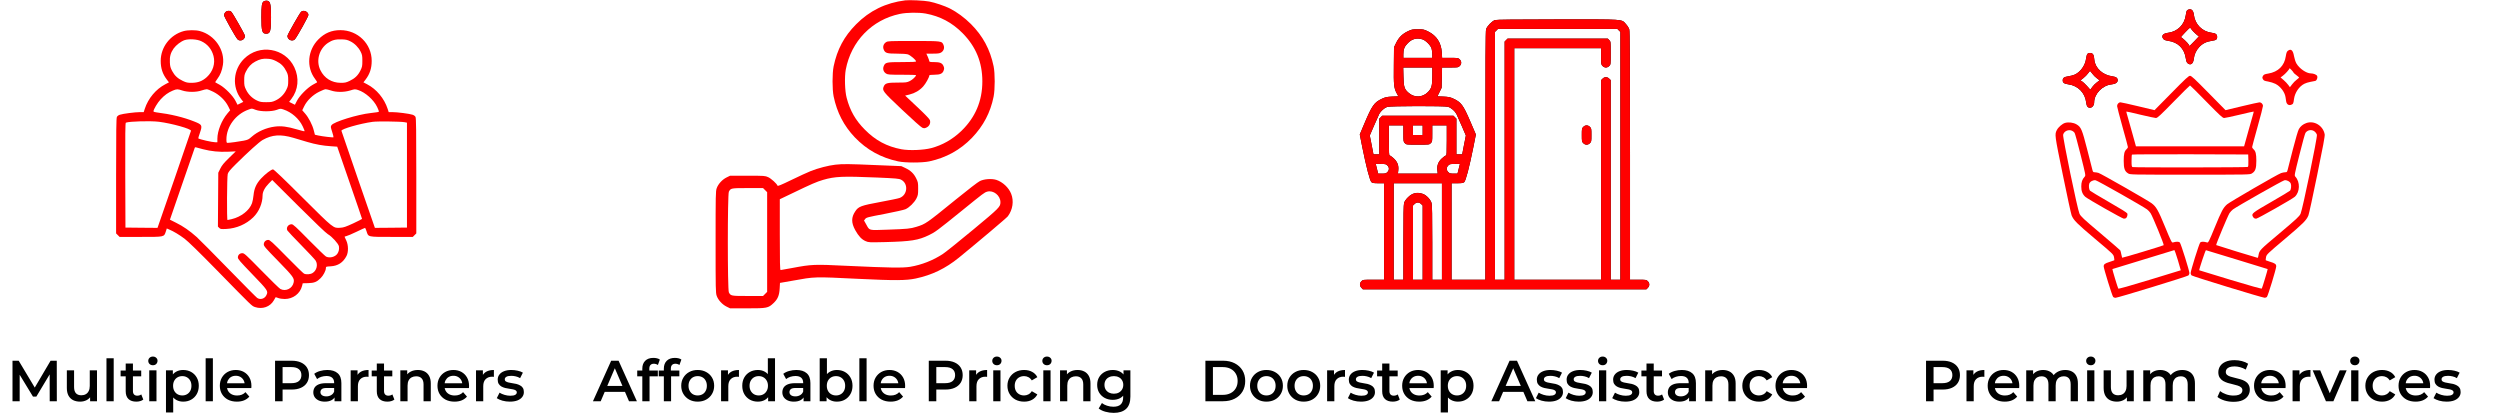 <svg width="648" height="108" viewBox="0 0 648 108" fill="none" xmlns="http://www.w3.org/2000/svg">
<path d="M567.248 2.476C566.78 2.648 566.717 2.789 566.545 3.961C566.201 6.429 564.389 8.211 561.92 8.508C560.608 8.648 560.108 9.336 560.748 10.101C560.936 10.351 561.295 10.476 562.014 10.586C564.561 10.945 566.201 12.601 566.561 15.164C566.67 15.851 566.795 16.211 567.045 16.398C567.811 17.039 568.498 16.539 568.639 15.226C568.78 14.054 569.233 13.086 570.03 12.211C570.858 11.304 571.889 10.789 573.201 10.601C574.436 10.429 574.686 10.242 574.686 9.57C574.686 8.898 574.311 8.617 573.264 8.492C570.826 8.195 568.936 6.289 568.655 3.836C568.53 2.695 567.998 2.195 567.248 2.476ZM568.108 7.711C568.405 8.133 569.608 9.242 569.967 9.429C569.983 9.429 569.451 10.008 568.764 10.695L567.53 11.945L567.326 11.57C567.092 11.133 565.53 9.648 565.295 9.648C565.17 9.648 567.483 7.211 567.655 7.164C567.701 7.164 567.905 7.398 568.108 7.711Z" fill="black"/>
<path d="M567.248 2.476C566.78 2.648 566.717 2.789 566.545 3.961C566.201 6.429 564.389 8.211 561.92 8.508C560.608 8.648 560.108 9.336 560.748 10.101C560.936 10.351 561.295 10.476 562.014 10.586C564.561 10.945 566.201 12.601 566.561 15.164C566.67 15.851 566.795 16.211 567.045 16.398C567.811 17.039 568.498 16.539 568.639 15.226C568.78 14.054 569.233 13.086 570.03 12.211C570.858 11.304 571.889 10.789 573.201 10.601C574.436 10.429 574.686 10.242 574.686 9.57C574.686 8.898 574.311 8.617 573.264 8.492C570.826 8.195 568.936 6.289 568.655 3.836C568.53 2.695 567.998 2.195 567.248 2.476ZM568.108 7.711C568.405 8.133 569.608 9.242 569.967 9.429C569.983 9.429 569.451 10.008 568.764 10.695L567.53 11.945L567.326 11.57C567.092 11.133 565.53 9.648 565.295 9.648C565.17 9.648 567.483 7.211 567.655 7.164C567.701 7.164 567.905 7.398 568.108 7.711Z" fill="#FF0000"/>
<path d="M592.982 13.194C592.732 13.398 592.607 13.757 592.482 14.554C592.139 17.023 590.514 18.648 587.92 19.069C586.967 19.226 586.779 19.319 586.561 19.679C586.357 20.069 586.357 20.163 586.561 20.538C586.764 20.898 586.967 20.976 587.889 21.132C588.498 21.241 589.342 21.507 589.779 21.726C591.076 22.382 592.201 23.851 592.404 25.163C592.451 25.476 592.529 25.991 592.576 26.288C592.701 27.054 593.264 27.413 593.904 27.148C594.404 26.944 594.451 26.835 594.607 25.663C594.826 24.023 595.92 22.398 597.295 21.71C597.623 21.538 598.311 21.319 598.826 21.226C599.342 21.116 599.92 21.007 600.107 20.976C600.498 20.882 600.795 20.179 600.607 19.694C600.482 19.366 599.67 19.023 598.967 19.023C597.811 19.023 595.998 17.773 595.217 16.429C594.998 16.038 594.732 15.226 594.607 14.538C594.342 12.976 593.795 12.538 592.982 13.194ZM594.529 18.882C594.529 18.929 594.842 19.194 595.232 19.491C595.623 19.788 595.936 20.054 595.936 20.101C595.936 20.148 595.639 20.398 595.295 20.663C594.951 20.913 594.404 21.46 594.107 21.866L593.545 22.601L593.107 22.007C592.873 21.679 592.326 21.101 591.904 20.741L591.123 20.069L591.701 19.648C592.357 19.163 593.436 17.96 593.436 17.71C593.436 17.538 594.514 18.694 594.529 18.882Z" fill="#FF0000"/>
<path d="M541.061 13.977C540.92 14.133 540.764 14.664 540.717 15.148C540.498 16.93 539.264 18.68 537.733 19.352C537.358 19.508 536.623 19.711 536.108 19.773C535.03 19.93 534.655 20.195 534.655 20.82C534.639 21.445 535.03 21.711 536.123 21.867C538.608 22.195 540.452 24.07 540.733 26.555C540.842 27.523 541.123 27.93 541.733 27.93C542.311 27.93 542.811 27.289 542.811 26.523C542.811 24.336 544.967 22.102 547.295 21.883C548.295 21.789 548.905 21.383 548.905 20.82C548.905 20.195 548.545 19.93 547.498 19.773C545.03 19.445 543.092 17.68 542.858 15.539C542.748 14.492 542.67 14.211 542.405 13.961C542.077 13.633 541.358 13.648 541.061 13.977ZM542.327 19.102C542.592 19.477 543.139 20.023 543.514 20.289C543.905 20.57 544.217 20.805 544.217 20.82C544.217 20.836 543.905 21.07 543.514 21.352C543.139 21.617 542.592 22.164 542.311 22.555L541.811 23.258L540.936 22.273C540.436 21.727 539.858 21.195 539.639 21.07L539.233 20.852L540.014 20.242C540.452 19.898 540.983 19.352 541.217 19.023C541.452 18.68 541.686 18.414 541.733 18.398C541.78 18.398 542.045 18.711 542.327 19.102Z" fill="black"/>
<path d="M541.061 13.977C540.92 14.133 540.764 14.664 540.717 15.148C540.498 16.93 539.264 18.68 537.733 19.352C537.358 19.508 536.623 19.711 536.108 19.773C535.03 19.93 534.655 20.195 534.655 20.82C534.639 21.445 535.03 21.711 536.123 21.867C538.608 22.195 540.452 24.07 540.733 26.555C540.842 27.523 541.123 27.93 541.733 27.93C542.311 27.93 542.811 27.289 542.811 26.523C542.811 24.336 544.967 22.102 547.295 21.883C548.295 21.789 548.905 21.383 548.905 20.82C548.905 20.195 548.545 19.93 547.498 19.773C545.03 19.445 543.092 17.68 542.858 15.539C542.748 14.492 542.67 14.211 542.405 13.961C542.077 13.633 541.358 13.648 541.061 13.977ZM542.327 19.102C542.592 19.477 543.139 20.023 543.514 20.289C543.905 20.57 544.217 20.805 544.217 20.82C544.217 20.836 543.905 21.07 543.514 21.352C543.139 21.617 542.592 22.164 542.311 22.555L541.811 23.258L540.936 22.273C540.436 21.727 539.858 21.195 539.639 21.07L539.233 20.852L540.014 20.242C540.452 19.898 540.983 19.352 541.217 19.023C541.452 18.68 541.686 18.414 541.733 18.398C541.78 18.398 542.045 18.711 542.327 19.102Z" fill="#FF0000"/>
<path d="M562.842 24.102L558.451 28.555L554.217 27.539C551.873 26.977 549.811 26.523 549.623 26.523C549.17 26.523 548.748 26.992 548.748 27.492C548.748 27.695 549.389 30.133 550.154 32.898C550.936 35.664 551.561 38.008 551.561 38.133C551.561 38.258 551.404 38.477 551.232 38.648C550.639 39.18 550.467 39.852 550.467 41.68C550.467 43.68 550.717 44.398 551.607 44.945C552.139 45.273 552.17 45.273 567.654 45.273C583.139 45.273 583.17 45.273 583.701 44.945C584.592 44.398 584.842 43.68 584.842 41.68C584.842 39.852 584.67 39.18 584.076 38.648C583.904 38.477 583.748 38.258 583.748 38.133C583.748 38.008 584.389 35.664 585.154 32.898C585.936 30.133 586.561 27.68 586.561 27.461C586.561 26.977 586.123 26.523 585.67 26.523C585.482 26.523 583.436 26.977 581.092 27.539L576.857 28.555L572.467 24.102C568.826 20.398 568.014 19.648 567.654 19.648C567.295 19.648 566.482 20.398 562.842 24.102ZM571.904 26.367C575.467 29.992 576.107 30.586 576.498 30.586C576.748 30.586 578.561 30.195 580.529 29.727C582.498 29.258 584.139 28.883 584.154 28.914C584.186 28.945 584.076 29.414 583.904 29.961C583.748 30.523 583.17 32.539 582.639 34.445L581.67 37.93H567.654H553.639L552.67 34.445C552.139 32.539 551.561 30.523 551.404 29.961C551.232 29.414 551.123 28.945 551.154 28.914C551.186 28.883 552.811 29.242 554.779 29.727C556.748 30.195 558.561 30.586 558.811 30.586C559.201 30.586 559.857 29.992 563.404 26.367C565.67 24.039 567.592 22.148 567.654 22.148C567.717 22.148 569.639 24.039 571.904 26.367ZM582.779 41.586C582.811 42.727 582.764 43.18 582.623 43.273C582.389 43.414 553.123 43.445 552.748 43.305C552.545 43.227 552.498 42.93 552.498 41.695C552.498 40.852 552.545 40.117 552.607 40.07C552.654 40.008 559.467 39.977 567.717 39.992L582.732 40.039L582.779 41.586Z" fill="#FF0000"/>
<path d="M535.279 31.852C534.561 32.055 533.514 32.961 533.139 33.695C532.545 34.883 532.545 34.867 534.686 45.32C535.795 50.773 536.826 55.508 536.967 55.836C537.498 57.102 538.264 57.883 542.951 61.836C547.701 65.836 547.795 65.914 547.951 66.648C548.029 67.055 548.061 67.414 547.998 67.477C547.936 67.523 547.389 67.711 546.779 67.898C545.576 68.273 545.264 68.508 545.279 69.07C545.279 69.602 547.483 76.727 547.733 76.977C547.842 77.086 548.108 77.195 548.326 77.195C548.904 77.195 566.92 71.68 567.233 71.398C567.373 71.273 567.498 70.992 567.498 70.789C567.498 70.211 565.311 63.195 565.014 62.867C564.764 62.586 564.092 62.586 563.201 62.852C562.92 62.93 562.717 62.523 561.186 58.805C559.389 54.43 558.889 53.555 557.654 52.648C556.592 51.867 544.529 44.977 543.904 44.805C543.608 44.727 543.17 44.648 542.936 44.648C542.576 44.648 542.483 44.555 542.358 44.055C542.279 43.742 541.654 41.336 540.998 38.727C539.654 33.492 539.42 32.93 538.217 32.227C537.42 31.758 536.186 31.602 535.279 31.852ZM537.092 33.898C537.311 33.992 537.592 34.227 537.733 34.43C537.858 34.617 538.561 37.195 539.295 40.133C540.623 45.43 540.639 45.477 540.342 45.805C539.717 46.477 539.467 47.195 539.467 48.32C539.451 49.508 539.779 50.352 540.498 51.008C541.108 51.57 550.123 56.68 550.498 56.68C550.701 56.68 550.936 56.617 551.045 56.555C551.326 56.367 551.529 55.695 551.404 55.336C551.326 55.133 549.608 54.055 546.592 52.336C544.014 50.852 541.826 49.539 541.717 49.414C541.451 49.086 541.358 48.07 541.545 47.586C541.748 47.039 542.561 46.617 543.186 46.727C543.67 46.805 555.529 53.523 556.529 54.289C556.811 54.492 557.217 54.93 557.42 55.242C557.967 56.07 560.983 63.414 560.826 63.555C560.639 63.711 550.139 66.883 550.061 66.805C550.029 66.758 549.936 66.367 549.842 65.914C549.764 65.461 549.639 65.008 549.576 64.898C549.498 64.789 547.186 62.789 544.42 60.445C539.967 56.695 539.358 56.117 538.998 55.383C538.498 54.352 534.623 35.602 534.764 34.93C534.983 33.992 536.154 33.461 537.092 33.898ZM564.498 67.414C564.936 68.852 565.279 70.039 565.264 70.055C565.248 70.07 561.623 71.18 557.201 72.523C551.826 74.164 549.123 74.914 549.061 74.805C548.904 74.555 547.467 69.789 547.529 69.742C547.561 69.727 550.639 68.773 554.373 67.648C558.108 66.508 561.701 65.414 562.342 65.211C562.983 64.992 563.561 64.82 563.608 64.82C563.654 64.805 564.061 65.977 564.498 67.414Z" fill="#FF0000"/>
<path d="M597.795 31.898C596.936 32.195 596.295 32.727 595.873 33.445C595.639 33.852 595.029 35.945 594.295 38.789C593.639 41.367 593.029 43.742 592.951 44.055C592.811 44.586 592.748 44.648 592.295 44.648C592.014 44.664 591.545 44.758 591.248 44.867C590.311 45.195 577.967 52.352 577.264 52.961C576.248 53.852 575.811 54.68 574.045 58.992C572.592 62.539 572.389 62.93 572.107 62.852C571.217 62.586 570.545 62.586 570.295 62.867C569.998 63.195 567.811 70.211 567.811 70.789C567.811 70.992 567.936 71.273 568.092 71.398C568.404 71.664 586.42 77.18 586.998 77.18C587.201 77.18 587.467 77.086 587.576 76.977C587.857 76.695 589.998 69.664 589.998 69.039C589.998 68.461 589.686 68.227 588.357 67.836C587.842 67.68 587.373 67.523 587.311 67.477C587.248 67.43 587.279 67.055 587.357 66.648C587.514 65.945 587.623 65.836 592.342 61.852C597.029 57.883 597.811 57.117 598.342 55.836C598.482 55.508 599.514 50.773 600.623 45.32C602.139 37.977 602.639 35.242 602.561 34.82C602.154 32.586 599.842 31.164 597.795 31.898ZM599.967 34.102C600.232 34.32 600.482 34.695 600.545 34.945C600.686 35.617 596.811 54.336 596.311 55.398C595.951 56.133 595.357 56.68 590.857 60.477C585.639 64.867 585.623 64.867 585.389 66.242C585.342 66.57 585.248 66.836 585.186 66.836C584.982 66.82 574.529 63.602 574.436 63.523C574.326 63.398 577.436 55.945 577.889 55.242C578.092 54.93 578.498 54.508 578.779 54.289C579.811 53.508 591.654 46.805 592.123 46.727C592.748 46.617 593.561 47.039 593.764 47.586C593.951 48.07 593.857 49.086 593.592 49.414C593.482 49.539 591.295 50.852 588.717 52.336C583.826 55.148 583.545 55.367 583.92 56.102C584.154 56.539 584.357 56.68 584.811 56.68C585.186 56.68 594.201 51.57 594.811 51.008C596.154 49.773 596.232 47.18 594.967 45.805C594.67 45.477 594.686 45.43 596.014 40.117C596.748 37.164 597.451 34.617 597.576 34.445C598.139 33.633 599.232 33.492 599.967 34.102ZM579.842 67.305C584.186 68.633 587.748 69.727 587.779 69.742C587.842 69.789 586.404 74.555 586.264 74.789C586.186 74.898 583.232 74.07 578.123 72.523C573.701 71.18 570.061 70.07 570.045 70.055C569.936 69.961 571.654 64.805 571.779 64.852C571.873 64.883 575.498 65.992 579.842 67.305Z" fill="#FF0000"/>
<path d="M234.625 0.094C229.594 0.719 225.391 2.766 221.891 6.312C218.781 9.453 217 12.797 216.078 17.188C215.703 19.031 215.703 23.156 216.078 25C216.953 29.188 218.734 32.609 221.562 35.594C224.656 38.828 228.344 40.875 232.797 41.828C234.609 42.219 239.031 42.219 240.875 41.828C245.234 40.891 248.891 38.875 251.938 35.719C254.891 32.641 256.719 29.172 257.547 25.031C257.922 23.156 257.922 19.031 257.547 17.188C256.641 12.812 254.766 9.344 251.672 6.234C250.031 4.594 248.016 3.109 246.188 2.188C244.922 1.547 242.344 0.672 240.844 0.391C239.578 0.141 235.719 -0.047 234.625 0.094ZM239.953 3.516C243.703 4.219 246.75 5.828 249.484 8.578C252.953 12.078 254.625 16.141 254.625 21.094C254.625 26.203 252.797 30.469 249.125 34C246.875 36.141 244.266 37.625 241.375 38.391C239.328 38.922 235.688 39.062 233.641 38.688C229.859 37.969 226.938 36.406 224.156 33.594C221.75 31.172 220.328 28.703 219.453 25.359C218.984 23.609 218.875 19.953 219.219 18.062C220.609 10.688 226 5.125 233.234 3.609C235.078 3.219 238.125 3.188 239.953 3.516Z" fill="#FF0000"/>
<path d="M229.687 10.92C229 11.342 228.75 12.123 229.062 12.857C229.437 13.764 229.906 13.904 232.453 13.904C233.75 13.904 234.937 13.982 235.312 14.092C235.953 14.295 237.437 15.545 237.437 15.904C237.437 16.045 236.5 16.092 233.843 16.092C229.781 16.092 229.468 16.154 229.062 17.139C228.75 17.873 229 18.654 229.687 19.076C230.125 19.342 230.5 19.373 233.812 19.373C235.796 19.373 237.437 19.42 237.437 19.483C237.437 19.795 236.546 20.654 235.843 20.998C235.078 21.373 234.89 21.404 232.718 21.404C229.968 21.404 229.421 21.561 229.062 22.42C228.625 23.483 228.765 23.67 233.843 28.467C236.656 31.123 238.734 32.967 239.062 33.108C239.546 33.295 239.671 33.279 240.203 33.029C240.921 32.67 241.281 31.858 241.015 31.108C240.921 30.826 239.656 29.514 237.734 27.717L234.609 24.779L235.75 24.498C237.14 24.154 238.343 23.451 239.281 22.42C239.937 21.701 240.875 20.014 240.875 19.561C240.875 19.436 241.234 19.373 242.171 19.373C243.703 19.373 244.343 19.076 244.609 18.233C244.765 17.795 244.75 17.576 244.562 17.139C244.234 16.342 243.64 16.092 242.125 16.092C241.125 16.092 240.875 16.045 240.875 15.857C240.875 15.732 240.703 15.248 240.5 14.764L240.109 13.904H241.781C243.156 13.904 243.546 13.842 243.937 13.607C244.625 13.186 244.875 12.404 244.562 11.67C244.125 10.623 244.156 10.623 236.781 10.623C230.546 10.623 230.14 10.639 229.687 10.92Z" fill="#FF0000"/>
<path d="M216.516 42.688C214.734 42.891 212.078 43.578 210.172 44.328C209.312 44.672 207.031 45.719 205.109 46.656C202.406 47.969 201.578 48.297 201.531 48.125C201.359 47.609 199.875 46.266 199.109 45.922C198.312 45.562 198.188 45.547 193.766 45.547H189.234L188.344 45.984C187.219 46.531 186.141 47.703 185.766 48.797C185.5 49.562 185.484 50.438 185.484 62.734C185.484 75.031 185.5 75.906 185.766 76.672C186.141 77.766 187.219 78.938 188.344 79.484L189.234 79.922H193.688C198.844 79.922 199.125 79.859 200.5 78.562C201.594 77.531 202 76.562 202.094 74.75L202.172 73.328L205.391 72.766C211.297 71.703 210.828 71.703 222.594 72.281C231.984 72.734 234.859 72.719 237.359 72.188C241.562 71.297 245.078 69.594 248.531 66.797C253.547 62.703 260.906 56.5 261.234 56.062C262.5 54.359 262.844 52.109 262.094 50.234C261.469 48.625 259.875 47.156 258.25 46.625C257.047 46.25 255.141 46.375 254 46.922C253.5 47.156 250.906 49.156 247.828 51.656C240.047 57.969 239.953 58.047 237.516 58.797C235.922 59.281 235.328 59.344 230.031 59.531C225.016 59.703 225.438 59.812 224.516 58.156L223.953 57.156L224.266 56.75C224.547 56.375 224.875 56.281 229.266 55.453C231.859 54.953 234.297 54.406 234.688 54.234C235.688 53.797 236.984 52.516 237.531 51.453C237.938 50.625 237.984 50.406 237.984 48.906C237.984 47.359 237.953 47.203 237.469 46.219C236.859 44.984 236.031 44.188 234.656 43.547L233.625 43.062L227.141 42.797C219.969 42.484 218.453 42.469 216.516 42.688ZM227.344 46.016C232.344 46.234 233.016 46.297 233.562 46.578C235.5 47.562 235.266 50.547 233.172 51.312C232.812 51.453 230.578 51.906 228.219 52.344C223.219 53.266 222.516 53.516 221.703 54.75C220.625 56.328 220.625 57.734 221.672 59.641C222.547 61.219 223.344 62.062 224.359 62.5C225.156 62.844 225.25 62.844 229.391 62.75C236.172 62.578 238.016 62.281 240.797 60.938C242.391 60.172 242.922 59.781 249.297 54.625C255.047 49.969 255.125 49.906 255.891 49.672C257.484 49.219 259.312 50.688 259.312 52.406C259.312 53.609 259.078 53.859 252.281 59.5C248.719 62.469 245.172 65.297 244.406 65.812C241.875 67.484 238.891 68.656 235.906 69.156C233.922 69.469 230.734 69.422 219.625 68.906C211.016 68.484 210.375 68.516 205.391 69.453C203.812 69.75 202.422 70 202.328 70C202.172 70 202.125 68.062 202.125 60.812V51.641L205.688 49.938C210.25 47.734 211.688 47.109 213.344 46.625C216.484 45.719 218.359 45.641 227.344 46.016ZM198.312 49.281L198.844 49.812V62.734V75.656L198.312 76.188L197.781 76.719H193.812C189.484 76.719 189.406 76.703 188.922 75.781C188.562 75.094 188.562 50.375 188.922 49.688C189.406 48.766 189.484 48.75 193.812 48.75H197.781L198.312 49.281Z" fill="#FF0000"/>
<path d="M68.328 0.375C67.859 0.734 67.75 1.516 67.75 4.453C67.75 8.078 67.938 8.734 69 8.734C70.062 8.734 70.25 8.078 70.25 4.453C70.25 0.828 70.062 0.172 69 0.172C68.781 0.172 68.484 0.266 68.328 0.375Z" fill="black"/>
<path d="M68.328 0.375C67.859 0.734 67.75 1.516 67.75 4.453C67.75 8.078 67.938 8.734 69 8.734C70.062 8.734 70.25 8.078 70.25 4.453C70.25 0.828 70.062 0.172 69 0.172C68.781 0.172 68.484 0.266 68.328 0.375Z" fill="#FF0000"/>
<path d="M58.406 3.171C58.219 3.374 58.062 3.702 58.062 3.921C58.062 4.28 60.969 9.484 61.547 10.155C61.953 10.64 62.797 10.577 63.219 10.046C63.438 9.765 63.531 9.484 63.469 9.218C63.391 8.796 60.406 3.546 59.984 3.093C59.625 2.687 58.812 2.734 58.406 3.171Z" fill="black"/>
<path d="M58.406 3.171C58.219 3.374 58.062 3.702 58.062 3.921C58.062 4.28 60.969 9.484 61.547 10.155C61.953 10.64 62.797 10.577 63.219 10.046C63.438 9.765 63.531 9.484 63.469 9.218C63.391 8.796 60.406 3.546 59.984 3.093C59.625 2.687 58.812 2.734 58.406 3.171Z" fill="#FF0000"/>
<path d="M78.016 3.093C77.594 3.546 74.61 8.796 74.532 9.218C74.469 9.484 74.563 9.765 74.782 10.046C75.204 10.577 76.047 10.64 76.454 10.155C77.047 9.468 79.938 4.265 79.938 3.89C79.938 3.015 78.594 2.452 78.016 3.093Z" fill="black"/>
<path d="M78.016 3.093C77.594 3.546 74.61 8.796 74.532 9.218C74.469 9.484 74.563 9.765 74.782 10.046C75.204 10.577 76.047 10.64 76.454 10.155C77.047 9.468 79.938 4.265 79.938 3.89C79.938 3.015 78.594 2.452 78.016 3.093Z" fill="#FF0000"/>
<path d="M47.609 8.063C44.141 9 41.656 12.203 41.656 15.781C41.656 17.703 42.141 19.188 43.266 20.656L43.797 21.344L42.844 21.844C40.406 23.11 38.406 25.5 37.516 28.235L37.25 29.063H36.266C35.031 29.063 31.875 29.469 31.078 29.735C30.734 29.844 30.406 30.078 30.297 30.313C30.141 30.625 30.094 33.922 30.094 45.594V60.5L30.547 60.953L31 61.406H36.469C42.719 61.406 42.5 61.453 42.984 60L43.234 59.219L43.812 59.469C44.984 59.953 46.469 60.844 47.859 61.891C48.828 62.641 51.484 65.219 56.062 69.891C65.547 79.594 65.234 79.281 66.109 79.594C68.031 80.235 70.016 79.531 70.984 77.844C71.203 77.438 71.422 77.078 71.438 77.047C71.469 77.016 71.766 77.11 72.125 77.25C72.484 77.391 73.203 77.5 73.812 77.5C75.953 77.5 77.797 76.11 78.297 74.11L78.469 73.422L79.875 73.391C81.469 73.344 82.125 73.078 83.125 72.078C83.797 71.422 84.469 70.141 84.469 69.516C84.469 69.11 84.5 69.094 85.688 69.031C87.594 68.922 88.922 68.063 89.812 66.36C90.344 65.344 90.312 63.5 89.75 62.328C89.5 61.844 89.312 61.422 89.312 61.375C89.312 61.328 89.531 61.25 89.797 61.188C90.062 61.141 91.234 60.641 92.406 60.078C93.562 59.516 94.562 59.063 94.625 59.063C94.672 59.063 94.844 59.453 95 59.922C95.484 61.469 95.234 61.406 101.531 61.406H107L107.453 60.953L107.906 60.5V45.594C107.906 33.922 107.859 30.625 107.703 30.313C107.594 30.078 107.266 29.844 106.922 29.735C106.125 29.469 102.969 29.063 101.734 29.063H100.75L100.484 28.235C99.594 25.5 97.594 23.11 95.156 21.844L94.203 21.344L94.734 20.656C95.859 19.188 96.344 17.703 96.344 15.781C96.344 11.344 92.734 7.813 88.219 7.813C85.969 7.813 84.172 8.563 82.562 10.172C79.719 13 79.344 17.391 81.672 20.469C82.031 20.938 82.266 21.328 82.172 21.36C82.094 21.391 81.578 21.672 81.016 22C79.625 22.797 77.641 24.813 76.969 26.125L76.438 27.156L75.688 26.781L74.938 26.406L75.516 25.656C77.328 23.297 77.609 20.203 76.281 17.422C73.906 12.422 67.203 11.297 63.25 15.25C60.422 18.078 60.094 22.531 62.484 25.656L63.062 26.406L62.312 26.781L61.562 27.156L61.031 26.125C60.359 24.813 58.375 22.797 56.984 22C56.422 21.672 55.906 21.391 55.828 21.36C55.734 21.328 55.969 20.938 56.328 20.469C57.094 19.438 57.547 18.328 57.781 16.813C58.359 13 55.688 9.078 51.797 8.047C50.734 7.75 48.703 7.766 47.609 8.063ZM52.125 10.656C53.781 11.406 54.875 12.735 55.344 14.516C55.844 16.485 55.188 18.531 53.609 19.985C52.453 21.031 51.328 21.453 49.703 21.469C48.609 21.469 48.297 21.406 47.406 20.985C46.078 20.36 45.266 19.61 44.625 18.406C44.188 17.578 44.078 17.219 44.031 16.156C43.953 14.656 44.219 13.703 45 12.578C45.656 11.672 46.922 10.703 47.875 10.391C49.016 10.031 51.047 10.156 52.125 10.656ZM90.766 10.688C91.906 11.235 92.922 12.266 93.484 13.406C93.875 14.188 93.922 14.469 93.922 15.781C93.922 17.141 93.875 17.36 93.406 18.313C92.797 19.547 91.969 20.344 90.594 20.985C89.703 21.406 89.391 21.469 88.297 21.469C85.969 21.453 84.062 20.266 83.047 18.188C81.844 15.766 82.703 12.672 85 11.125C86.125 10.375 86.984 10.156 88.547 10.203C89.641 10.235 90.047 10.328 90.766 10.688ZM71.609 15.86C72.875 16.485 73.625 17.25 74.281 18.594C74.641 19.328 74.703 19.641 74.703 20.86C74.703 22.141 74.656 22.375 74.203 23.297C73.594 24.531 72.609 25.485 71.375 26.063C70.609 26.422 70.281 26.485 69 26.485C67.719 26.485 67.391 26.422 66.625 26.063C65.391 25.485 64.406 24.531 63.797 23.297C63.344 22.375 63.297 22.141 63.297 20.86C63.297 19.641 63.359 19.328 63.719 18.594C64.328 17.36 65.094 16.531 66.156 15.969C67.391 15.313 68.078 15.156 69.391 15.235C70.234 15.281 70.734 15.422 71.609 15.86ZM47.281 23.469C48.688 23.922 50.891 23.922 52.234 23.453C52.766 23.281 53.375 23.125 53.594 23.125C53.797 23.125 54.547 23.422 55.266 23.781C56.906 24.594 58.375 26.016 59.141 27.531L59.656 28.578L58.953 29.406C57.453 31.172 56.344 33.938 56.344 35.969V36.875H55.812C55 36.875 51.719 36.125 51.391 35.86C51.359 35.844 51.562 35.188 51.828 34.406C52.484 32.469 52.406 32.313 50.406 31.516C47.609 30.391 44.203 29.578 40.531 29.125C40.078 29.078 39.781 28.969 39.781 28.844C39.781 28.375 40.828 26.625 41.625 25.766C42.641 24.656 43.594 23.985 44.781 23.485C45.844 23.047 46.016 23.047 47.281 23.469ZM85.766 23.453C87.172 23.938 89.156 23.938 90.766 23.453C91.953 23.078 92.016 23.078 92.812 23.328C94.672 23.922 96.859 25.86 97.75 27.719C98 28.266 98.219 28.781 98.219 28.875C98.219 29.031 97.797 29.125 96.109 29.297C92.672 29.672 86.484 31.578 85.922 32.453C85.672 32.828 85.688 32.906 86.094 34.172C86.328 34.891 86.484 35.531 86.438 35.578C86.344 35.688 83.562 35.36 82.453 35.11L81.625 34.922L81.328 33.781C80.969 32.344 80 30.469 79.062 29.406L78.344 28.578L78.844 27.547C79.578 26.047 81.078 24.594 82.734 23.781C83.453 23.422 84.203 23.125 84.406 23.125C84.625 23.125 85.234 23.281 85.766 23.453ZM66.266 28.469C67.609 28.969 70.375 28.969 71.75 28.469C72.672 28.125 72.734 28.125 73.469 28.375C75.594 29.078 77.5 30.75 78.453 32.735C78.781 33.391 78.984 33.969 78.938 34.016C78.891 34.063 77.984 33.844 76.938 33.531C74.469 32.797 72.922 32.61 71.25 32.813C69.031 33.094 66.781 34.078 65.234 35.453C64.469 36.141 64.25 36.25 63.141 36.469C61.922 36.703 59.531 37.031 58.969 37.031C58.734 37.031 58.688 36.891 58.688 36.125C58.688 32.844 61.078 29.61 64.375 28.422C65.359 28.063 65.172 28.063 66.266 28.469ZM41.188 31.563C44.531 31.985 49.609 33.406 49.5 33.906C49.469 34.031 47.516 39.75 45.141 46.61L40.828 59.063L36.672 59.031L32.516 58.985L32.469 45.422C32.438 34.656 32.469 31.844 32.625 31.797C33.578 31.438 39 31.297 41.188 31.563ZM104.859 31.672L105.484 31.797V45.391V58.985L101.328 59.031L97.172 59.063L92.859 46.61C90.484 39.75 88.531 34.031 88.5 33.906C88.406 33.438 93.297 32.031 96.594 31.578C97.797 31.406 103.891 31.485 104.859 31.672ZM76.031 35.719C77.016 36.016 78.656 36.5 79.656 36.797C81.828 37.438 83.656 37.766 85.812 37.906L87.406 38.016L90.625 47.328C92.406 52.453 93.844 56.688 93.844 56.735C93.844 56.781 92.812 57.313 91.547 57.906C89.641 58.781 89.062 58.985 88.25 59.031C86.359 59.156 86.609 59.36 78.438 51.235C73.438 46.235 70.984 43.906 70.766 43.906C70.312 43.906 68.75 45.11 67.656 46.281C66.453 47.594 65.891 48.813 65.719 50.578C65.641 51.344 65.469 52.281 65.328 52.656C64.672 54.516 62.5 56.219 60.062 56.797C59.516 56.922 59.031 57.031 58.969 57.031C58.766 57.031 58.828 45.828 59.031 45.094C59.172 44.594 59.609 44.063 61.094 42.578C64.359 39.344 67.203 36.781 68.078 36.281C70.531 34.906 72.703 34.75 76.031 35.719ZM52.594 38.672C54.797 39.235 56.766 39.422 59.078 39.328L61.109 39.235L59.375 40.922C58 42.266 57.516 42.86 57.109 43.688L56.578 44.766L56.531 51.75L56.484 58.735L56.828 59.078C57.141 59.391 57.281 59.406 58.672 59.344C61.312 59.203 63.797 58.125 65.641 56.328C67.141 54.86 68.047 52.703 68.062 50.656C68.062 49.719 68.609 48.656 69.656 47.578L70.562 46.656L77.406 53.469C81.547 57.594 84.516 60.438 84.969 60.688C86.031 61.297 87.703 63.141 87.844 63.828C87.969 64.547 87.828 65.219 87.438 65.781C86.844 66.625 85.422 66.969 84.5 66.5C84.266 66.375 82.266 64.438 80.047 62.203C76.703 58.797 75.969 58.125 75.594 58.125C74.703 58.125 74.109 59 74.484 59.735C74.594 59.922 76.203 61.641 78.094 63.563C79.969 65.469 81.641 67.266 81.812 67.547C82.469 68.61 82.078 70.125 81 70.781C80.438 71.125 79.344 71.203 78.797 70.922C78.609 70.844 76.562 68.828 74.234 66.469C70.531 62.703 69.953 62.188 69.531 62.188C68.891 62.188 68.375 62.688 68.375 63.344C68.375 63.797 68.766 64.25 72.109 67.672C76 71.672 76.328 72.11 76.125 73.172C75.828 74.766 74.078 75.641 72.672 74.906C72.422 74.781 70.203 72.625 67.781 70.141C63.688 65.969 63.312 65.625 62.812 65.625C62.141 65.625 61.656 66.094 61.656 66.735C61.656 67.141 62.172 67.735 65.391 71.078C69.438 75.266 69.562 75.453 69.062 76.485C68.625 77.438 67.469 77.781 66.656 77.219C66.438 77.078 63.109 73.719 59.25 69.766C55.406 65.813 51.672 62.063 50.984 61.438C49.141 59.797 47.438 58.625 45.625 57.735L44.047 56.938L47.219 47.735C48.984 42.656 50.453 38.422 50.484 38.297C50.531 38.172 50.672 38.141 50.844 38.203C50.984 38.25 51.781 38.469 52.594 38.672Z" fill="#FF0000"/>
<path d="M3.24 104V93.5H4.845L9.435 101.165H8.595L13.11 93.5H14.715L14.73 104H12.885L12.87 96.395H13.26L9.42 102.8H8.55L4.65 96.395H5.1V104H3.24ZM20.776 104.105C20.096 104.105 19.496 103.98 18.976 103.73C18.456 103.47 18.051 103.08 17.761 102.56C17.471 102.03 17.326 101.365 17.326 100.565V95.99H19.201V100.31C19.201 101.03 19.361 101.57 19.681 101.93C20.011 102.28 20.476 102.455 21.076 102.455C21.516 102.455 21.896 102.365 22.216 102.185C22.546 102.005 22.801 101.735 22.981 101.375C23.171 101.015 23.266 100.57 23.266 100.04V95.99H25.141V104H23.356V101.84L23.671 102.5C23.401 103.02 23.006 103.42 22.486 103.7C21.966 103.97 21.396 104.105 20.776 104.105ZM27.596 104V92.87H29.471V104H27.596ZM35.342 104.105C34.462 104.105 33.782 103.88 33.302 103.43C32.822 102.97 32.582 102.295 32.582 101.405V94.22H34.457V101.36C34.457 101.74 34.552 102.035 34.742 102.245C34.942 102.455 35.217 102.56 35.567 102.56C35.987 102.56 36.337 102.45 36.617 102.23L37.142 103.565C36.922 103.745 36.652 103.88 36.332 103.97C36.012 104.06 35.682 104.105 35.342 104.105ZM31.262 97.55V96.05H36.602V97.55H31.262ZM38.685 104V95.99H40.56V104H38.685ZM39.63 94.67C39.28 94.67 38.99 94.56 38.76 94.34C38.54 94.12 38.43 93.855 38.43 93.545C38.43 93.225 38.54 92.96 38.76 92.75C38.99 92.53 39.28 92.42 39.63 92.42C39.98 92.42 40.265 92.525 40.485 92.735C40.715 92.935 40.83 93.19 40.83 93.5C40.83 93.83 40.72 94.11 40.5 94.34C40.28 94.56 39.99 94.67 39.63 94.67ZM47.461 104.105C46.81 104.105 46.215 103.955 45.675 103.655C45.145 103.355 44.721 102.905 44.401 102.305C44.09 101.695 43.935 100.925 43.935 99.995C43.935 99.055 44.086 98.285 44.386 97.685C44.696 97.085 45.115 96.64 45.645 96.35C46.175 96.05 46.781 95.9 47.461 95.9C48.251 95.9 48.946 96.07 49.545 96.41C50.156 96.75 50.636 97.225 50.986 97.835C51.346 98.445 51.526 99.165 51.526 99.995C51.526 100.825 51.346 101.55 50.986 102.17C50.636 102.78 50.156 103.255 49.545 103.595C48.946 103.935 48.251 104.105 47.461 104.105ZM43.02 106.91V95.99H44.806V97.88L44.745 100.01L44.895 102.14V106.91H43.02ZM47.251 102.5C47.7 102.5 48.1 102.4 48.45 102.2C48.81 102 49.096 101.71 49.306 101.33C49.516 100.95 49.62 100.505 49.62 99.995C49.62 99.475 49.516 99.03 49.306 98.66C49.096 98.28 48.81 97.99 48.45 97.79C48.1 97.59 47.7 97.49 47.251 97.49C46.8 97.49 46.395 97.59 46.035 97.79C45.675 97.99 45.391 98.28 45.181 98.66C44.971 99.03 44.865 99.475 44.865 99.995C44.865 100.505 44.971 100.95 45.181 101.33C45.391 101.71 45.675 102 46.035 102.2C46.395 102.4 46.8 102.5 47.251 102.5ZM53.304 104V92.87H55.179V104H53.304ZM61.405 104.105C60.515 104.105 59.735 103.93 59.065 103.58C58.405 103.22 57.89 102.73 57.52 102.11C57.16 101.49 56.98 100.785 56.98 99.995C56.98 99.195 57.155 98.49 57.505 97.88C57.865 97.26 58.355 96.775 58.975 96.425C59.605 96.075 60.32 95.9 61.12 95.9C61.9 95.9 62.595 96.07 63.205 96.41C63.815 96.75 64.295 97.23 64.645 97.85C64.995 98.47 65.17 99.2 65.17 100.04C65.17 100.12 65.165 100.21 65.155 100.31C65.155 100.41 65.15 100.505 65.14 100.595H58.465V99.35H64.15L63.415 99.74C63.425 99.28 63.33 98.875 63.13 98.525C62.93 98.175 62.655 97.9 62.305 97.7C61.965 97.5 61.57 97.4 61.12 97.4C60.66 97.4 60.255 97.5 59.905 97.7C59.565 97.9 59.295 98.18 59.095 98.54C58.905 98.89 58.81 99.305 58.81 99.785V100.085C58.81 100.565 58.92 100.99 59.14 101.36C59.36 101.73 59.67 102.015 60.07 102.215C60.47 102.415 60.93 102.515 61.45 102.515C61.9 102.515 62.305 102.445 62.665 102.305C63.025 102.165 63.345 101.945 63.625 101.645L64.63 102.8C64.27 103.22 63.815 103.545 63.265 103.775C62.725 103.995 62.105 104.105 61.405 104.105ZM71.296 104V93.5H75.616C76.546 93.5 77.341 93.65 78.001 93.95C78.671 94.25 79.186 94.68 79.546 95.24C79.906 95.8 80.086 96.465 80.086 97.235C80.086 98.005 79.906 98.67 79.546 99.23C79.186 99.79 78.671 100.22 78.001 100.52C77.341 100.82 76.546 100.97 75.616 100.97H72.376L73.246 100.055V104H71.296ZM73.246 100.265L72.376 99.32H75.526C76.386 99.32 77.031 99.14 77.461 98.78C77.901 98.41 78.121 97.895 78.121 97.235C78.121 96.565 77.901 96.05 77.461 95.69C77.031 95.33 76.386 95.15 75.526 95.15H72.376L73.246 94.19V100.265ZM86.715 104V102.38L86.61 102.035V99.2C86.61 98.65 86.445 98.225 86.115 97.925C85.785 97.615 85.285 97.46 84.615 97.46C84.165 97.46 83.72 97.53 83.28 97.67C82.85 97.81 82.485 98.005 82.185 98.255L81.45 96.89C81.88 96.56 82.39 96.315 82.98 96.155C83.58 95.985 84.2 95.9 84.84 95.9C86 95.9 86.895 96.18 87.525 96.74C88.165 97.29 88.485 98.145 88.485 99.305V104H86.715ZM84.195 104.105C83.595 104.105 83.07 104.005 82.62 103.805C82.17 103.595 81.82 103.31 81.57 102.95C81.33 102.58 81.21 102.165 81.21 101.705C81.21 101.255 81.315 100.85 81.525 100.49C81.745 100.13 82.1 99.845 82.59 99.635C83.08 99.425 83.73 99.32 84.54 99.32H86.865V100.565H84.675C84.035 100.565 83.605 100.67 83.385 100.88C83.165 101.08 83.055 101.33 83.055 101.63C83.055 101.97 83.19 102.24 83.46 102.44C83.73 102.64 84.105 102.74 84.585 102.74C85.045 102.74 85.455 102.635 85.815 102.425C86.185 102.215 86.45 101.905 86.61 101.495L86.925 102.62C86.745 103.09 86.42 103.455 85.95 103.715C85.49 103.975 84.905 104.105 84.195 104.105ZM90.892 104V95.99H92.677V98.195L92.467 97.55C92.707 97.01 93.082 96.6 93.592 96.32C94.112 96.04 94.757 95.9 95.527 95.9V97.685C95.447 97.665 95.372 97.655 95.302 97.655C95.232 97.645 95.162 97.64 95.092 97.64C94.382 97.64 93.817 97.85 93.397 98.27C92.977 98.68 92.767 99.295 92.767 100.115V104H90.892ZM100.425 104.105C99.545 104.105 98.865 103.88 98.385 103.43C97.905 102.97 97.665 102.295 97.665 101.405V94.22H99.54V101.36C99.54 101.74 99.635 102.035 99.825 102.245C100.025 102.455 100.3 102.56 100.65 102.56C101.07 102.56 101.42 102.45 101.7 102.23L102.225 103.565C102.005 103.745 101.735 103.88 101.415 103.97C101.095 104.06 100.765 104.105 100.425 104.105ZM96.345 97.55V96.05H101.685V97.55H96.345ZM108.313 95.9C108.953 95.9 109.523 96.025 110.023 96.275C110.533 96.525 110.933 96.91 111.223 97.43C111.513 97.94 111.658 98.6 111.658 99.41V104H109.783V99.65C109.783 98.94 109.613 98.41 109.273 98.06C108.943 97.71 108.478 97.535 107.878 97.535C107.438 97.535 107.048 97.625 106.708 97.805C106.368 97.985 106.103 98.255 105.913 98.615C105.733 98.965 105.643 99.41 105.643 99.95V104H103.768V95.99H105.553V98.15L105.238 97.49C105.518 96.98 105.923 96.59 106.453 96.32C106.993 96.04 107.613 95.9 108.313 95.9ZM117.816 104.105C116.926 104.105 116.146 103.93 115.476 103.58C114.816 103.22 114.301 102.73 113.931 102.11C113.571 101.49 113.391 100.785 113.391 99.995C113.391 99.195 113.566 98.49 113.916 97.88C114.276 97.26 114.766 96.775 115.386 96.425C116.016 96.075 116.731 95.9 117.531 95.9C118.311 95.9 119.006 96.07 119.616 96.41C120.226 96.75 120.706 97.23 121.056 97.85C121.406 98.47 121.581 99.2 121.581 100.04C121.581 100.12 121.576 100.21 121.566 100.31C121.566 100.41 121.561 100.505 121.551 100.595H114.876V99.35H120.561L119.826 99.74C119.836 99.28 119.741 98.875 119.541 98.525C119.341 98.175 119.066 97.9 118.716 97.7C118.376 97.5 117.981 97.4 117.531 97.4C117.071 97.4 116.666 97.5 116.316 97.7C115.976 97.9 115.706 98.18 115.506 98.54C115.316 98.89 115.221 99.305 115.221 99.785V100.085C115.221 100.565 115.331 100.99 115.551 101.36C115.771 101.73 116.081 102.015 116.481 102.215C116.881 102.415 117.341 102.515 117.861 102.515C118.311 102.515 118.716 102.445 119.076 102.305C119.436 102.165 119.756 101.945 120.036 101.645L121.041 102.8C120.681 103.22 120.226 103.545 119.676 103.775C119.136 103.995 118.516 104.105 117.816 104.105ZM123.382 104V95.99H125.167V98.195L124.957 97.55C125.197 97.01 125.572 96.6 126.082 96.32C126.602 96.04 127.247 95.9 128.017 95.9V97.685C127.937 97.665 127.862 97.655 127.792 97.655C127.722 97.645 127.652 97.64 127.582 97.64C126.872 97.64 126.307 97.85 125.887 98.27C125.467 98.68 125.257 99.295 125.257 100.115V104H123.382ZM132.156 104.105C131.486 104.105 130.841 104.02 130.221 103.85C129.611 103.67 129.126 103.455 128.766 103.205L129.486 101.78C129.846 102.01 130.276 102.2 130.776 102.35C131.276 102.5 131.776 102.575 132.276 102.575C132.866 102.575 133.291 102.495 133.551 102.335C133.821 102.175 133.956 101.96 133.956 101.69C133.956 101.47 133.866 101.305 133.686 101.195C133.506 101.075 133.271 100.985 132.981 100.925C132.691 100.865 132.366 100.81 132.006 100.76C131.656 100.71 131.301 100.645 130.941 100.565C130.591 100.475 130.271 100.35 129.981 100.19C129.691 100.02 129.456 99.795 129.276 99.515C129.096 99.235 129.006 98.865 129.006 98.405C129.006 97.895 129.151 97.455 129.441 97.085C129.731 96.705 130.136 96.415 130.656 96.215C131.186 96.005 131.811 95.9 132.531 95.9C133.071 95.9 133.616 95.96 134.166 96.08C134.716 96.2 135.171 96.37 135.531 96.59L134.811 98.015C134.431 97.785 134.046 97.63 133.656 97.55C133.276 97.46 132.896 97.415 132.516 97.415C131.946 97.415 131.521 97.5 131.241 97.67C130.971 97.84 130.836 98.055 130.836 98.315C130.836 98.555 130.926 98.735 131.106 98.855C131.286 98.975 131.521 99.07 131.811 99.14C132.101 99.21 132.421 99.27 132.771 99.32C133.131 99.36 133.486 99.425 133.836 99.515C134.186 99.605 134.506 99.73 134.796 99.89C135.096 100.04 135.336 100.255 135.516 100.535C135.696 100.815 135.786 101.18 135.786 101.63C135.786 102.13 135.636 102.565 135.336 102.935C135.046 103.305 134.631 103.595 134.091 103.805C133.551 104.005 132.906 104.105 132.156 104.105Z" fill="black"/>
<path d="M153.693 104L158.418 93.5H160.338L165.078 104H163.038L158.973 94.535H159.753L155.703 104H153.693ZM155.868 101.57L156.393 100.04H162.063L162.588 101.57H155.868ZM166.488 104V95.54C166.488 94.7 166.733 94.03 167.223 93.53C167.723 93.02 168.433 92.765 169.353 92.765C169.683 92.765 169.993 92.8 170.283 92.87C170.583 92.94 170.833 93.05 171.033 93.2L170.523 94.61C170.383 94.5 170.223 94.42 170.043 94.37C169.863 94.31 169.678 94.28 169.488 94.28C169.098 94.28 168.803 94.39 168.603 94.61C168.403 94.82 168.303 95.14 168.303 95.57V96.47L168.363 97.31V104H166.488ZM165.168 97.55V96.05H170.508V97.55H165.168ZM172.069 104V95.54C172.069 94.7 172.314 94.03 172.804 93.53C173.304 93.02 174.014 92.765 174.934 92.765C175.264 92.765 175.574 92.8 175.864 92.87C176.164 92.94 176.414 93.05 176.614 93.2L176.104 94.61C175.964 94.5 175.804 94.42 175.624 94.37C175.444 94.31 175.259 94.28 175.069 94.28C174.679 94.28 174.384 94.39 174.184 94.61C173.984 94.82 173.884 95.14 173.884 95.57V96.47L173.944 97.31V104H172.069ZM170.749 97.55V96.05H176.089V97.55H170.749ZM180.834 104.105C180.014 104.105 179.284 103.93 178.644 103.58C178.004 103.22 177.499 102.73 177.129 102.11C176.759 101.49 176.574 100.785 176.574 99.995C176.574 99.195 176.759 98.49 177.129 97.88C177.499 97.26 178.004 96.775 178.644 96.425C179.284 96.075 180.014 95.9 180.834 95.9C181.664 95.9 182.399 96.075 183.039 96.425C183.689 96.775 184.194 97.255 184.554 97.865C184.924 98.475 185.109 99.185 185.109 99.995C185.109 100.785 184.924 101.49 184.554 102.11C184.194 102.73 183.689 103.22 183.039 103.58C182.399 103.93 181.664 104.105 180.834 104.105ZM180.834 102.5C181.294 102.5 181.704 102.4 182.064 102.2C182.424 102 182.704 101.71 182.904 101.33C183.114 100.95 183.219 100.505 183.219 99.995C183.219 99.475 183.114 99.03 182.904 98.66C182.704 98.28 182.424 97.99 182.064 97.79C181.704 97.59 181.299 97.49 180.849 97.49C180.389 97.49 179.979 97.59 179.619 97.79C179.269 97.99 178.989 98.28 178.779 98.66C178.569 99.03 178.464 99.475 178.464 99.995C178.464 100.505 178.569 100.95 178.779 101.33C178.989 101.71 179.269 102 179.619 102.2C179.979 102.4 180.384 102.5 180.834 102.5ZM186.902 104V95.99H188.687V98.195L188.477 97.55C188.717 97.01 189.092 96.6 189.602 96.32C190.122 96.04 190.767 95.9 191.537 95.9V97.685C191.457 97.665 191.382 97.655 191.312 97.655C191.242 97.645 191.172 97.64 191.102 97.64C190.392 97.64 189.827 97.85 189.407 98.27C188.987 98.68 188.777 99.295 188.777 100.115V104H186.902ZM196.445 104.105C195.675 104.105 194.98 103.935 194.36 103.595C193.75 103.245 193.27 102.765 192.92 102.155C192.57 101.545 192.395 100.825 192.395 99.995C192.395 99.165 192.57 98.445 192.92 97.835C193.27 97.225 193.75 96.75 194.36 96.41C194.98 96.07 195.675 95.9 196.445 95.9C197.115 95.9 197.715 96.05 198.245 96.35C198.775 96.64 199.195 97.085 199.505 97.685C199.815 98.285 199.97 99.055 199.97 99.995C199.97 100.925 199.82 101.695 199.52 102.305C199.22 102.905 198.805 103.355 198.275 103.655C197.745 103.955 197.135 104.105 196.445 104.105ZM196.67 102.5C197.12 102.5 197.52 102.4 197.87 102.2C198.23 102 198.515 101.71 198.725 101.33C198.945 100.95 199.055 100.505 199.055 99.995C199.055 99.475 198.945 99.03 198.725 98.66C198.515 98.28 198.23 97.99 197.87 97.79C197.52 97.59 197.12 97.49 196.67 97.49C196.22 97.49 195.815 97.59 195.455 97.79C195.105 97.99 194.82 98.28 194.6 98.66C194.39 99.03 194.285 99.475 194.285 99.995C194.285 100.505 194.39 100.95 194.6 101.33C194.82 101.71 195.105 102 195.455 102.2C195.815 102.4 196.22 102.5 196.67 102.5ZM199.1 104V102.11L199.175 99.98L199.025 97.85V92.87H200.885V104H199.1ZM208.288 104V102.38L208.183 102.035V99.2C208.183 98.65 208.018 98.225 207.688 97.925C207.358 97.615 206.858 97.46 206.188 97.46C205.738 97.46 205.293 97.53 204.853 97.67C204.423 97.81 204.058 98.005 203.758 98.255L203.023 96.89C203.453 96.56 203.963 96.315 204.553 96.155C205.153 95.985 205.773 95.9 206.413 95.9C207.573 95.9 208.468 96.18 209.098 96.74C209.738 97.29 210.058 98.145 210.058 99.305V104H208.288ZM205.768 104.105C205.168 104.105 204.643 104.005 204.193 103.805C203.743 103.595 203.393 103.31 203.143 102.95C202.903 102.58 202.783 102.165 202.783 101.705C202.783 101.255 202.888 100.85 203.098 100.49C203.318 100.13 203.673 99.845 204.163 99.635C204.653 99.425 205.303 99.32 206.113 99.32H208.438V100.565H206.248C205.608 100.565 205.178 100.67 204.958 100.88C204.738 101.08 204.628 101.33 204.628 101.63C204.628 101.97 204.763 102.24 205.033 102.44C205.303 102.64 205.678 102.74 206.158 102.74C206.618 102.74 207.028 102.635 207.388 102.425C207.758 102.215 208.023 101.905 208.183 101.495L208.498 102.62C208.318 103.09 207.993 103.455 207.523 103.715C207.063 103.975 206.478 104.105 205.768 104.105ZM216.904 104.105C216.224 104.105 215.619 103.955 215.089 103.655C214.559 103.355 214.139 102.905 213.829 102.305C213.529 101.695 213.379 100.925 213.379 99.995C213.379 99.055 213.534 98.285 213.844 97.685C214.164 97.085 214.589 96.64 215.119 96.35C215.659 96.05 216.254 95.9 216.904 95.9C217.694 95.9 218.389 96.07 218.989 96.41C219.599 96.75 220.079 97.225 220.429 97.835C220.789 98.445 220.969 99.165 220.969 99.995C220.969 100.825 220.789 101.545 220.429 102.155C220.079 102.765 219.599 103.245 218.989 103.595C218.389 103.935 217.694 104.105 216.904 104.105ZM212.464 104V92.87H214.339V97.85L214.189 99.98L214.249 102.11V104H212.464ZM216.694 102.5C217.144 102.5 217.544 102.4 217.894 102.2C218.254 102 218.539 101.71 218.749 101.33C218.959 100.95 219.064 100.505 219.064 99.995C219.064 99.475 218.959 99.03 218.749 98.66C218.539 98.28 218.254 97.99 217.894 97.79C217.544 97.59 217.144 97.49 216.694 97.49C216.244 97.49 215.839 97.59 215.479 97.79C215.119 97.99 214.834 98.28 214.624 98.66C214.414 99.03 214.309 99.475 214.309 99.995C214.309 100.505 214.414 100.95 214.624 101.33C214.834 101.71 215.119 102 215.479 102.2C215.839 102.4 216.244 102.5 216.694 102.5ZM222.747 104V92.87H224.622V104H222.747ZM230.848 104.105C229.958 104.105 229.178 103.93 228.508 103.58C227.848 103.22 227.333 102.73 226.963 102.11C226.603 101.49 226.423 100.785 226.423 99.995C226.423 99.195 226.598 98.49 226.948 97.88C227.308 97.26 227.798 96.775 228.418 96.425C229.048 96.075 229.763 95.9 230.563 95.9C231.343 95.9 232.038 96.07 232.648 96.41C233.258 96.75 233.738 97.23 234.088 97.85C234.438 98.47 234.613 99.2 234.613 100.04C234.613 100.12 234.608 100.21 234.598 100.31C234.598 100.41 234.593 100.505 234.583 100.595H227.908V99.35H233.593L232.858 99.74C232.868 99.28 232.773 98.875 232.573 98.525C232.373 98.175 232.098 97.9 231.748 97.7C231.408 97.5 231.013 97.4 230.563 97.4C230.103 97.4 229.698 97.5 229.348 97.7C229.008 97.9 228.738 98.18 228.538 98.54C228.348 98.89 228.253 99.305 228.253 99.785V100.085C228.253 100.565 228.363 100.99 228.583 101.36C228.803 101.73 229.113 102.015 229.513 102.215C229.913 102.415 230.373 102.515 230.893 102.515C231.343 102.515 231.748 102.445 232.108 102.305C232.468 102.165 232.788 101.945 233.068 101.645L234.073 102.8C233.713 103.22 233.258 103.545 232.708 103.775C232.168 103.995 231.548 104.105 230.848 104.105ZM240.74 104V93.5H245.06C245.99 93.5 246.785 93.65 247.445 93.95C248.115 94.25 248.63 94.68 248.99 95.24C249.35 95.8 249.53 96.465 249.53 97.235C249.53 98.005 249.35 98.67 248.99 99.23C248.63 99.79 248.115 100.22 247.445 100.52C246.785 100.82 245.99 100.97 245.06 100.97H241.82L242.69 100.055V104H240.74ZM242.69 100.265L241.82 99.32H244.97C245.83 99.32 246.475 99.14 246.905 98.78C247.345 98.41 247.565 97.895 247.565 97.235C247.565 96.565 247.345 96.05 246.905 95.69C246.475 95.33 245.83 95.15 244.97 95.15H241.82L242.69 94.19V100.265ZM251.224 104V95.99H253.009V98.195L252.799 97.55C253.039 97.01 253.414 96.6 253.924 96.32C254.444 96.04 255.089 95.9 255.859 95.9V97.685C255.779 97.665 255.704 97.655 255.634 97.655C255.564 97.645 255.494 97.64 255.424 97.64C254.714 97.64 254.149 97.85 253.729 98.27C253.309 98.68 253.099 99.295 253.099 100.115V104H251.224ZM257.449 104V95.99H259.324V104H257.449ZM258.394 94.67C258.044 94.67 257.754 94.56 257.524 94.34C257.304 94.12 257.194 93.855 257.194 93.545C257.194 93.225 257.304 92.96 257.524 92.75C257.754 92.53 258.044 92.42 258.394 92.42C258.744 92.42 259.029 92.525 259.249 92.735C259.479 92.935 259.594 93.19 259.594 93.5C259.594 93.83 259.484 94.11 259.264 94.34C259.044 94.56 258.754 94.67 258.394 94.67ZM265.46 104.105C264.62 104.105 263.87 103.93 263.21 103.58C262.56 103.22 262.05 102.73 261.68 102.11C261.31 101.49 261.125 100.785 261.125 99.995C261.125 99.195 261.31 98.49 261.68 97.88C262.05 97.26 262.56 96.775 263.21 96.425C263.87 96.075 264.62 95.9 265.46 95.9C266.24 95.9 266.925 96.06 267.515 96.38C268.115 96.69 268.57 97.15 268.88 97.76L267.44 98.6C267.2 98.22 266.905 97.94 266.555 97.76C266.215 97.58 265.845 97.49 265.445 97.49C264.985 97.49 264.57 97.59 264.2 97.79C263.83 97.99 263.54 98.28 263.33 98.66C263.12 99.03 263.015 99.475 263.015 99.995C263.015 100.515 263.12 100.965 263.33 101.345C263.54 101.715 263.83 102 264.2 102.2C264.57 102.4 264.985 102.5 265.445 102.5C265.845 102.5 266.215 102.41 266.555 102.23C266.905 102.05 267.2 101.77 267.44 101.39L268.88 102.23C268.57 102.83 268.115 103.295 267.515 103.625C266.925 103.945 266.24 104.105 265.46 104.105ZM270.428 104V95.99H272.303V104H270.428ZM271.373 94.67C271.023 94.67 270.733 94.56 270.503 94.34C270.283 94.12 270.173 93.855 270.173 93.545C270.173 93.225 270.283 92.96 270.503 92.75C270.733 92.53 271.023 92.42 271.373 92.42C271.723 92.42 272.008 92.525 272.228 92.735C272.458 92.935 272.573 93.19 272.573 93.5C272.573 93.83 272.463 94.11 272.243 94.34C272.023 94.56 271.733 94.67 271.373 94.67ZM279.309 95.9C279.949 95.9 280.519 96.025 281.019 96.275C281.529 96.525 281.929 96.91 282.219 97.43C282.509 97.94 282.654 98.6 282.654 99.41V104H280.779V99.65C280.779 98.94 280.609 98.41 280.269 98.06C279.939 97.71 279.474 97.535 278.874 97.535C278.434 97.535 278.044 97.625 277.704 97.805C277.364 97.985 277.099 98.255 276.909 98.615C276.729 98.965 276.639 99.41 276.639 99.95V104H274.764V95.99H276.549V98.15L276.234 97.49C276.514 96.98 276.919 96.59 277.449 96.32C277.989 96.04 278.609 95.9 279.309 95.9ZM288.677 107.015C287.937 107.015 287.212 106.915 286.502 106.715C285.802 106.525 285.227 106.245 284.777 105.875L285.617 104.465C285.967 104.755 286.407 104.985 286.937 105.155C287.477 105.335 288.022 105.425 288.572 105.425C289.452 105.425 290.097 105.22 290.507 104.81C290.917 104.41 291.122 103.805 291.122 102.995V101.57L291.272 99.755L291.212 97.94V95.99H292.997V102.785C292.997 104.235 292.627 105.3 291.887 105.98C291.147 106.67 290.077 107.015 288.677 107.015ZM288.437 103.64C287.677 103.64 286.987 103.48 286.367 103.16C285.757 102.83 285.272 102.375 284.912 101.795C284.562 101.215 284.387 100.535 284.387 99.755C284.387 98.985 284.562 98.31 284.912 97.73C285.272 97.15 285.757 96.7 286.367 96.38C286.987 96.06 287.677 95.9 288.437 95.9C289.117 95.9 289.727 96.035 290.267 96.305C290.807 96.575 291.237 96.995 291.557 97.565C291.887 98.135 292.052 98.865 292.052 99.755C292.052 100.645 291.887 101.38 291.557 101.96C291.237 102.53 290.807 102.955 290.267 103.235C289.727 103.505 289.117 103.64 288.437 103.64ZM288.722 102.05C289.192 102.05 289.612 101.955 289.982 101.765C290.352 101.565 290.637 101.295 290.837 100.955C291.047 100.605 291.152 100.205 291.152 99.755C291.152 99.305 291.047 98.91 290.837 98.57C290.637 98.22 290.352 97.955 289.982 97.775C289.612 97.585 289.192 97.49 288.722 97.49C288.252 97.49 287.827 97.585 287.447 97.775C287.077 97.955 286.787 98.22 286.577 98.57C286.377 98.91 286.277 99.305 286.277 99.755C286.277 100.205 286.377 100.605 286.577 100.955C286.787 101.295 287.077 101.565 287.447 101.765C287.827 101.955 288.252 102.05 288.722 102.05Z" fill="black"/>
<path d="M387.5 5.203C386.734 5.453 385.422 6.797 385.188 7.594C385.047 8.094 385 15.594 385 40.375V72.5H380.625H376.25V60V47.5H377.719C378.875 47.5 379.25 47.438 379.516 47.219C379.922 46.891 380.859 43.312 381.891 38.172L382.547 34.859L381.094 31.469C379.234 27.156 378.734 26.484 376.609 25.516C375.891 25.188 375.406 25.094 374.141 25.031L372.578 24.969L373.125 23.859L373.672 22.75L373.734 20.125L373.781 17.5H375.875C377.906 17.5 378 17.484 378.359 17.109C378.875 16.609 378.875 15.891 378.359 15.391C378 15.016 377.906 15 375.891 15H373.797L373.719 13.609C373.563 11.078 372.375 9.25 370.188 8.156C369.063 7.609 368.922 7.578 367.516 7.578C366.156 7.578 365.922 7.625 364.969 8.078C363.516 8.766 362.609 9.641 361.906 11.062L361.328 12.25L361.281 16.938C361.219 22.062 361.297 22.797 362.016 24.156L362.453 24.969L360.859 25.031C359.5 25.094 359.125 25.172 358.234 25.578C356.172 26.547 355.625 27.328 353.594 32.156L352.453 34.859L353.109 38.172C354.141 43.312 355.078 46.891 355.484 47.219C355.75 47.438 356.125 47.5 357.281 47.5H358.75V60V72.5H356.016C353.313 72.5 353.266 72.5 352.891 72.891C352.375 73.391 352.375 74.109 352.891 74.609L353.266 75H390H426.734L427.109 74.609C427.625 74.109 427.625 73.391 427.109 72.891C426.75 72.516 426.656 72.5 424.609 72.5H422.5V40.375C422.5 16 422.453 8.094 422.313 7.625C422.219 7.281 421.828 6.656 421.453 6.25C420.25 4.922 421.422 5 403.688 5.016C392.766 5.031 387.875 5.078 387.5 5.203ZM419.609 7.891L420 8.266V40.391V72.5H418.75H417.5V46.641V20.766L417.109 20.391C416.875 20.141 416.547 20 416.25 20C415.953 20 415.625 20.141 415.391 20.391L415 20.766V46.641V72.5H403.75H392.5V42.5V12.5H403.75H415V14.609C415 16.656 415.016 16.75 415.391 17.109C415.625 17.359 415.953 17.5 416.25 17.5C416.547 17.5 416.875 17.359 417.109 17.109C417.5 16.734 417.5 16.703 417.5 13.75C417.5 10.797 417.5 10.766 417.109 10.391L416.734 10H403.75H390.766L390.391 10.391L390 10.766V41.641V72.5H388.75H387.5V40.391V8.266L387.891 7.891L388.266 7.5H403.75H419.234L419.609 7.891ZM368.656 10.188C369.516 10.438 370.813 11.734 371.063 12.594C371.172 12.953 371.25 13.641 371.25 14.125V15H367.5H363.75V14.125C363.75 12.766 364.031 12.047 364.922 11.172C366.016 10.062 367.188 9.766 368.656 10.188ZM371.25 19.672C371.25 22.234 371.063 22.891 370.125 23.859C368.734 25.281 366.641 25.375 365.156 24.094C364.016 23.125 363.844 22.594 363.781 19.875L363.719 17.5H367.484H371.25V19.672ZM375.328 27.688C376.125 27.922 377.109 28.781 377.516 29.562C377.688 29.906 378.313 31.297 378.891 32.656L379.953 35.125L379.469 37.562L379 40H378.25H377.5V35.391V30.766L377.109 30.391L376.734 30H367.5H358.266L357.891 30.391L357.5 30.766V35.391V40H356.75H356L355.531 37.562L355.047 35.125L356.109 32.656C356.688 31.297 357.313 29.906 357.484 29.562C357.859 28.828 358.797 27.984 359.547 27.719C360.281 27.453 374.469 27.422 375.328 27.688ZM363.75 34.609C363.75 36.656 363.766 36.75 364.141 37.109C364.516 37.5 364.547 37.5 367.5 37.5C370.453 37.5 370.484 37.5 370.859 37.109C371.234 36.75 371.25 36.656 371.25 34.609V32.5H373.125H375V36.406C375 39.641 374.969 40.312 374.781 40.312C374.656 40.312 374.203 40.625 373.781 41.016C372.797 41.906 372.406 42.891 372.563 44.156L372.656 45H367.5H362.344L362.438 44.156C362.594 42.891 362.203 41.906 361.219 41.016C360.797 40.625 360.344 40.312 360.219 40.312C360.031 40.312 360 39.641 360 36.406V32.5H361.875H363.75V34.609ZM368.75 33.75V35H367.5H366.25V33.75V32.5H367.5H368.75V33.75ZM359.609 42.891C360.125 43.391 360.125 44.109 359.609 44.609C359.281 44.938 359.094 45 358.234 45H357.219L356.906 43.75L356.594 42.5H357.922C359.109 42.5 359.266 42.531 359.609 42.891ZM378.094 43.75L377.781 45H376.766C375.906 45 375.719 44.938 375.391 44.609C375.141 44.375 375 44.047 375 43.75C375 43.453 375.141 43.125 375.391 42.891C375.734 42.531 375.891 42.5 377.078 42.5H378.406L378.094 43.75ZM373.75 60V72.5H372.5H371.25V62.875C371.25 55.875 371.203 53.062 371.063 52.625C370.797 51.703 369.688 50.547 368.797 50.25C367.281 49.734 366.063 50.016 364.922 51.172C364.422 51.656 364.063 52.188 363.938 52.594C363.797 53.078 363.75 55.766 363.75 62.875V72.5H362.5H361.25V60V47.5H367.5H373.75V60ZM368.359 52.891L368.75 53.266V62.891V72.5H367.5H366.25V62.891V53.266L366.641 52.891C366.875 52.641 367.203 52.5 367.5 52.5C367.797 52.5 368.125 52.641 368.359 52.891Z" fill="black"/>
<path d="M387.5 5.203C386.734 5.453 385.422 6.797 385.188 7.594C385.047 8.094 385 15.594 385 40.375V72.5H380.625H376.25V60V47.5H377.719C378.875 47.5 379.25 47.438 379.516 47.219C379.922 46.891 380.859 43.312 381.891 38.172L382.547 34.859L381.094 31.469C379.234 27.156 378.734 26.484 376.609 25.516C375.891 25.188 375.406 25.094 374.141 25.031L372.578 24.969L373.125 23.859L373.672 22.75L373.734 20.125L373.781 17.5H375.875C377.906 17.5 378 17.484 378.359 17.109C378.875 16.609 378.875 15.891 378.359 15.391C378 15.016 377.906 15 375.891 15H373.797L373.719 13.609C373.563 11.078 372.375 9.25 370.188 8.156C369.063 7.609 368.922 7.578 367.516 7.578C366.156 7.578 365.922 7.625 364.969 8.078C363.516 8.766 362.609 9.641 361.906 11.062L361.328 12.25L361.281 16.938C361.219 22.062 361.297 22.797 362.016 24.156L362.453 24.969L360.859 25.031C359.5 25.094 359.125 25.172 358.234 25.578C356.172 26.547 355.625 27.328 353.594 32.156L352.453 34.859L353.109 38.172C354.141 43.312 355.078 46.891 355.484 47.219C355.75 47.438 356.125 47.5 357.281 47.5H358.75V60V72.5H356.016C353.313 72.5 353.266 72.5 352.891 72.891C352.375 73.391 352.375 74.109 352.891 74.609L353.266 75H390H426.734L427.109 74.609C427.625 74.109 427.625 73.391 427.109 72.891C426.75 72.516 426.656 72.5 424.609 72.5H422.5V40.375C422.5 16 422.453 8.094 422.313 7.625C422.219 7.281 421.828 6.656 421.453 6.25C420.25 4.922 421.422 5 403.688 5.016C392.766 5.031 387.875 5.078 387.5 5.203ZM419.609 7.891L420 8.266V40.391V72.5H418.75H417.5V46.641V20.766L417.109 20.391C416.875 20.141 416.547 20 416.25 20C415.953 20 415.625 20.141 415.391 20.391L415 20.766V46.641V72.5H403.75H392.5V42.5V12.5H403.75H415V14.609C415 16.656 415.016 16.75 415.391 17.109C415.625 17.359 415.953 17.5 416.25 17.5C416.547 17.5 416.875 17.359 417.109 17.109C417.5 16.734 417.5 16.703 417.5 13.75C417.5 10.797 417.5 10.766 417.109 10.391L416.734 10H403.75H390.766L390.391 10.391L390 10.766V41.641V72.5H388.75H387.5V40.391V8.266L387.891 7.891L388.266 7.5H403.75H419.234L419.609 7.891ZM368.656 10.188C369.516 10.438 370.813 11.734 371.063 12.594C371.172 12.953 371.25 13.641 371.25 14.125V15H367.5H363.75V14.125C363.75 12.766 364.031 12.047 364.922 11.172C366.016 10.062 367.188 9.766 368.656 10.188ZM371.25 19.672C371.25 22.234 371.063 22.891 370.125 23.859C368.734 25.281 366.641 25.375 365.156 24.094C364.016 23.125 363.844 22.594 363.781 19.875L363.719 17.5H367.484H371.25V19.672ZM375.328 27.688C376.125 27.922 377.109 28.781 377.516 29.562C377.688 29.906 378.313 31.297 378.891 32.656L379.953 35.125L379.469 37.562L379 40H378.25H377.5V35.391V30.766L377.109 30.391L376.734 30H367.5H358.266L357.891 30.391L357.5 30.766V35.391V40H356.75H356L355.531 37.562L355.047 35.125L356.109 32.656C356.688 31.297 357.313 29.906 357.484 29.562C357.859 28.828 358.797 27.984 359.547 27.719C360.281 27.453 374.469 27.422 375.328 27.688ZM363.75 34.609C363.75 36.656 363.766 36.75 364.141 37.109C364.516 37.5 364.547 37.5 367.5 37.5C370.453 37.5 370.484 37.5 370.859 37.109C371.234 36.75 371.25 36.656 371.25 34.609V32.5H373.125H375V36.406C375 39.641 374.969 40.312 374.781 40.312C374.656 40.312 374.203 40.625 373.781 41.016C372.797 41.906 372.406 42.891 372.563 44.156L372.656 45H367.5H362.344L362.438 44.156C362.594 42.891 362.203 41.906 361.219 41.016C360.797 40.625 360.344 40.312 360.219 40.312C360.031 40.312 360 39.641 360 36.406V32.5H361.875H363.75V34.609ZM368.75 33.75V35H367.5H366.25V33.75V32.5H367.5H368.75V33.75ZM359.609 42.891C360.125 43.391 360.125 44.109 359.609 44.609C359.281 44.938 359.094 45 358.234 45H357.219L356.906 43.75L356.594 42.5H357.922C359.109 42.5 359.266 42.531 359.609 42.891ZM378.094 43.75L377.781 45H376.766C375.906 45 375.719 44.938 375.391 44.609C375.141 44.375 375 44.047 375 43.75C375 43.453 375.141 43.125 375.391 42.891C375.734 42.531 375.891 42.5 377.078 42.5H378.406L378.094 43.75ZM373.75 60V72.5H372.5H371.25V62.875C371.25 55.875 371.203 53.062 371.063 52.625C370.797 51.703 369.688 50.547 368.797 50.25C367.281 49.734 366.063 50.016 364.922 51.172C364.422 51.656 364.063 52.188 363.938 52.594C363.797 53.078 363.75 55.766 363.75 62.875V72.5H362.5H361.25V60V47.5H367.5H373.75V60ZM368.359 52.891L368.75 53.266V62.891V72.5H367.5H366.25V62.891V53.266L366.641 52.891C366.875 52.641 367.203 52.5 367.5 52.5C367.797 52.5 368.125 52.641 368.359 52.891Z" fill="#FF0000"/>
<path d="M410.391 32.891C410.016 33.25 410 33.375 410 35C410 36.625 410.016 36.75 410.391 37.109C410.625 37.359 410.953 37.5 411.25 37.5C411.547 37.5 411.875 37.359 412.109 37.109C412.484 36.75 412.5 36.625 412.5 35C412.5 33.375 412.484 33.25 412.109 32.891C411.875 32.641 411.547 32.5 411.25 32.5C410.953 32.5 410.625 32.641 410.391 32.891Z" fill="black"/>
<path d="M410.391 32.891C410.016 33.25 410 33.375 410 35C410 36.625 410.016 36.75 410.391 37.109C410.625 37.359 410.953 37.5 411.25 37.5C411.547 37.5 411.875 37.359 412.109 37.109C412.484 36.75 412.5 36.625 412.5 35C412.5 33.375 412.484 33.25 412.109 32.891C411.875 32.641 411.547 32.5 411.25 32.5C410.953 32.5 410.625 32.641 410.391 32.891Z" fill="#FF0000"/>
<path d="M312.44 104V93.5H317.03C318.17 93.5 319.17 93.72 320.03 94.16C320.89 94.6 321.56 95.21 322.04 95.99C322.52 96.77 322.76 97.69 322.76 98.75C322.76 99.8 322.52 100.72 322.04 101.51C321.56 102.29 320.89 102.9 320.03 103.34C319.17 103.78 318.17 104 317.03 104H312.44ZM314.39 102.35H316.94C317.73 102.35 318.41 102.2 318.98 101.9C319.56 101.6 320.005 101.18 320.315 100.64C320.635 100.1 320.795 99.47 320.795 98.75C320.795 98.02 320.635 97.39 320.315 96.86C320.005 96.32 319.56 95.9 318.98 95.6C318.41 95.3 317.73 95.15 316.94 95.15H314.39V102.35ZM328.253 104.105C327.433 104.105 326.703 103.93 326.063 103.58C325.423 103.22 324.918 102.73 324.548 102.11C324.178 101.49 323.993 100.785 323.993 99.995C323.993 99.195 324.178 98.49 324.548 97.88C324.918 97.26 325.423 96.775 326.063 96.425C326.703 96.075 327.433 95.9 328.253 95.9C329.083 95.9 329.818 96.075 330.458 96.425C331.108 96.775 331.613 97.255 331.973 97.865C332.343 98.475 332.528 99.185 332.528 99.995C332.528 100.785 332.343 101.49 331.973 102.11C331.613 102.73 331.108 103.22 330.458 103.58C329.818 103.93 329.083 104.105 328.253 104.105ZM328.253 102.5C328.713 102.5 329.123 102.4 329.483 102.2C329.843 102 330.123 101.71 330.323 101.33C330.533 100.95 330.638 100.505 330.638 99.995C330.638 99.475 330.533 99.03 330.323 98.66C330.123 98.28 329.843 97.99 329.483 97.79C329.123 97.59 328.718 97.49 328.268 97.49C327.808 97.49 327.398 97.59 327.038 97.79C326.688 97.99 326.408 98.28 326.198 98.66C325.988 99.03 325.883 99.475 325.883 99.995C325.883 100.505 325.988 100.95 326.198 101.33C326.408 101.71 326.688 102 327.038 102.2C327.398 102.4 327.803 102.5 328.253 102.5ZM337.921 104.105C337.101 104.105 336.371 103.93 335.731 103.58C335.091 103.22 334.586 102.73 334.216 102.11C333.846 101.49 333.661 100.785 333.661 99.995C333.661 99.195 333.846 98.49 334.216 97.88C334.586 97.26 335.091 96.775 335.731 96.425C336.371 96.075 337.101 95.9 337.921 95.9C338.751 95.9 339.486 96.075 340.126 96.425C340.776 96.775 341.281 97.255 341.641 97.865C342.011 98.475 342.196 99.185 342.196 99.995C342.196 100.785 342.011 101.49 341.641 102.11C341.281 102.73 340.776 103.22 340.126 103.58C339.486 103.93 338.751 104.105 337.921 104.105ZM337.921 102.5C338.381 102.5 338.791 102.4 339.151 102.2C339.511 102 339.791 101.71 339.991 101.33C340.201 100.95 340.306 100.505 340.306 99.995C340.306 99.475 340.201 99.03 339.991 98.66C339.791 98.28 339.511 97.99 339.151 97.79C338.791 97.59 338.386 97.49 337.936 97.49C337.476 97.49 337.066 97.59 336.706 97.79C336.356 97.99 336.076 98.28 335.866 98.66C335.656 99.03 335.551 99.475 335.551 99.995C335.551 100.505 335.656 100.95 335.866 101.33C336.076 101.71 336.356 102 336.706 102.2C337.066 102.4 337.471 102.5 337.921 102.5ZM343.989 104V95.99H345.774V98.195L345.564 97.55C345.804 97.01 346.179 96.6 346.689 96.32C347.209 96.04 347.854 95.9 348.624 95.9V97.685C348.544 97.665 348.469 97.655 348.399 97.655C348.329 97.645 348.259 97.64 348.189 97.64C347.479 97.64 346.914 97.85 346.494 98.27C346.074 98.68 345.864 99.295 345.864 100.115V104H343.989ZM352.763 104.105C352.093 104.105 351.448 104.02 350.828 103.85C350.218 103.67 349.733 103.455 349.373 103.205L350.093 101.78C350.453 102.01 350.883 102.2 351.383 102.35C351.883 102.5 352.383 102.575 352.883 102.575C353.473 102.575 353.898 102.495 354.158 102.335C354.428 102.175 354.563 101.96 354.563 101.69C354.563 101.47 354.473 101.305 354.293 101.195C354.113 101.075 353.878 100.985 353.588 100.925C353.298 100.865 352.973 100.81 352.613 100.76C352.263 100.71 351.908 100.645 351.548 100.565C351.198 100.475 350.878 100.35 350.588 100.19C350.298 100.02 350.063 99.795 349.883 99.515C349.703 99.235 349.613 98.865 349.613 98.405C349.613 97.895 349.758 97.455 350.048 97.085C350.338 96.705 350.743 96.415 351.263 96.215C351.793 96.005 352.418 95.9 353.138 95.9C353.678 95.9 354.223 95.96 354.773 96.08C355.323 96.2 355.778 96.37 356.138 96.59L355.418 98.015C355.038 97.785 354.653 97.63 354.263 97.55C353.883 97.46 353.503 97.415 353.123 97.415C352.553 97.415 352.128 97.5 351.848 97.67C351.578 97.84 351.443 98.055 351.443 98.315C351.443 98.555 351.533 98.735 351.713 98.855C351.893 98.975 352.128 99.07 352.418 99.14C352.708 99.21 353.028 99.27 353.378 99.32C353.738 99.36 354.093 99.425 354.443 99.515C354.793 99.605 355.113 99.73 355.403 99.89C355.703 100.04 355.943 100.255 356.123 100.535C356.303 100.815 356.393 101.18 356.393 101.63C356.393 102.13 356.243 102.565 355.943 102.935C355.653 103.305 355.238 103.595 354.698 103.805C354.158 104.005 353.513 104.105 352.763 104.105ZM361.022 104.105C360.142 104.105 359.462 103.88 358.982 103.43C358.502 102.97 358.262 102.295 358.262 101.405V94.22H360.137V101.36C360.137 101.74 360.232 102.035 360.422 102.245C360.622 102.455 360.897 102.56 361.247 102.56C361.667 102.56 362.017 102.45 362.297 102.23L362.822 103.565C362.602 103.745 362.332 103.88 362.012 103.97C361.692 104.06 361.362 104.105 361.022 104.105ZM356.942 97.55V96.05H362.282V97.55H356.942ZM367.866 104.105C366.976 104.105 366.196 103.93 365.526 103.58C364.866 103.22 364.351 102.73 363.981 102.11C363.621 101.49 363.441 100.785 363.441 99.995C363.441 99.195 363.616 98.49 363.966 97.88C364.326 97.26 364.816 96.775 365.436 96.425C366.066 96.075 366.781 95.9 367.581 95.9C368.361 95.9 369.056 96.07 369.666 96.41C370.276 96.75 370.756 97.23 371.106 97.85C371.456 98.47 371.631 99.2 371.631 100.04C371.631 100.12 371.626 100.21 371.616 100.31C371.616 100.41 371.611 100.505 371.601 100.595H364.926V99.35H370.611L369.876 99.74C369.886 99.28 369.791 98.875 369.591 98.525C369.391 98.175 369.116 97.9 368.766 97.7C368.426 97.5 368.031 97.4 367.581 97.4C367.121 97.4 366.716 97.5 366.366 97.7C366.026 97.9 365.756 98.18 365.556 98.54C365.366 98.89 365.271 99.305 365.271 99.785V100.085C365.271 100.565 365.381 100.99 365.601 101.36C365.821 101.73 366.131 102.015 366.531 102.215C366.931 102.415 367.391 102.515 367.911 102.515C368.361 102.515 368.766 102.445 369.126 102.305C369.486 102.165 369.806 101.945 370.086 101.645L371.091 102.8C370.731 103.22 370.276 103.545 369.726 103.775C369.186 103.995 368.566 104.105 367.866 104.105ZM377.872 104.105C377.222 104.105 376.627 103.955 376.087 103.655C375.557 103.355 375.132 102.905 374.812 102.305C374.502 101.695 374.347 100.925 374.347 99.995C374.347 99.055 374.497 98.285 374.797 97.685C375.107 97.085 375.527 96.64 376.057 96.35C376.587 96.05 377.192 95.9 377.872 95.9C378.662 95.9 379.357 96.07 379.957 96.41C380.567 96.75 381.047 97.225 381.397 97.835C381.757 98.445 381.937 99.165 381.937 99.995C381.937 100.825 381.757 101.55 381.397 102.17C381.047 102.78 380.567 103.255 379.957 103.595C379.357 103.935 378.662 104.105 377.872 104.105ZM373.432 106.91V95.99H375.217V97.88L375.157 100.01L375.307 102.14V106.91H373.432ZM377.662 102.5C378.112 102.5 378.512 102.4 378.862 102.2C379.222 102 379.507 101.71 379.717 101.33C379.927 100.95 380.032 100.505 380.032 99.995C380.032 99.475 379.927 99.03 379.717 98.66C379.507 98.28 379.222 97.99 378.862 97.79C378.512 97.59 378.112 97.49 377.662 97.49C377.212 97.49 376.807 97.59 376.447 97.79C376.087 97.99 375.802 98.28 375.592 98.66C375.382 99.03 375.277 99.475 375.277 99.995C375.277 100.505 375.382 100.95 375.592 101.33C375.802 101.71 376.087 102 376.447 102.2C376.807 102.4 377.212 102.5 377.662 102.5ZM386.556 104L391.281 93.5H393.201L397.941 104H395.901L391.836 94.535H392.616L388.566 104H386.556ZM388.731 101.57L389.256 100.04H394.926L395.451 101.57H388.731ZM401.498 104.105C400.828 104.105 400.183 104.02 399.563 103.85C398.953 103.67 398.468 103.455 398.108 103.205L398.828 101.78C399.188 102.01 399.618 102.2 400.118 102.35C400.618 102.5 401.118 102.575 401.618 102.575C402.208 102.575 402.633 102.495 402.893 102.335C403.163 102.175 403.298 101.96 403.298 101.69C403.298 101.47 403.208 101.305 403.028 101.195C402.848 101.075 402.613 100.985 402.323 100.925C402.033 100.865 401.708 100.81 401.348 100.76C400.998 100.71 400.643 100.645 400.283 100.565C399.933 100.475 399.613 100.35 399.323 100.19C399.033 100.02 398.798 99.795 398.618 99.515C398.438 99.235 398.348 98.865 398.348 98.405C398.348 97.895 398.493 97.455 398.783 97.085C399.073 96.705 399.478 96.415 399.998 96.215C400.528 96.005 401.153 95.9 401.873 95.9C402.413 95.9 402.958 95.96 403.508 96.08C404.058 96.2 404.513 96.37 404.873 96.59L404.153 98.015C403.773 97.785 403.388 97.63 402.998 97.55C402.618 97.46 402.238 97.415 401.858 97.415C401.288 97.415 400.863 97.5 400.583 97.67C400.313 97.84 400.178 98.055 400.178 98.315C400.178 98.555 400.268 98.735 400.448 98.855C400.628 98.975 400.863 99.07 401.153 99.14C401.443 99.21 401.763 99.27 402.113 99.32C402.473 99.36 402.828 99.425 403.178 99.515C403.528 99.605 403.848 99.73 404.138 99.89C404.438 100.04 404.678 100.255 404.858 100.535C405.038 100.815 405.128 101.18 405.128 101.63C405.128 102.13 404.978 102.565 404.678 102.935C404.388 103.305 403.973 103.595 403.433 103.805C402.893 104.005 402.248 104.105 401.498 104.105ZM409.218 104.105C408.548 104.105 407.903 104.02 407.283 103.85C406.673 103.67 406.188 103.455 405.828 103.205L406.548 101.78C406.908 102.01 407.338 102.2 407.838 102.35C408.338 102.5 408.838 102.575 409.338 102.575C409.928 102.575 410.353 102.495 410.613 102.335C410.883 102.175 411.018 101.96 411.018 101.69C411.018 101.47 410.928 101.305 410.748 101.195C410.568 101.075 410.333 100.985 410.043 100.925C409.753 100.865 409.428 100.81 409.068 100.76C408.718 100.71 408.363 100.645 408.003 100.565C407.653 100.475 407.333 100.35 407.043 100.19C406.753 100.02 406.518 99.795 406.338 99.515C406.158 99.235 406.068 98.865 406.068 98.405C406.068 97.895 406.213 97.455 406.503 97.085C406.793 96.705 407.198 96.415 407.718 96.215C408.248 96.005 408.873 95.9 409.593 95.9C410.133 95.9 410.678 95.96 411.228 96.08C411.778 96.2 412.233 96.37 412.593 96.59L411.873 98.015C411.493 97.785 411.108 97.63 410.718 97.55C410.338 97.46 409.958 97.415 409.578 97.415C409.008 97.415 408.583 97.5 408.303 97.67C408.033 97.84 407.898 98.055 407.898 98.315C407.898 98.555 407.988 98.735 408.168 98.855C408.348 98.975 408.583 99.07 408.873 99.14C409.163 99.21 409.483 99.27 409.833 99.32C410.193 99.36 410.548 99.425 410.898 99.515C411.248 99.605 411.568 99.73 411.858 99.89C412.158 100.04 412.398 100.255 412.578 100.535C412.758 100.815 412.848 101.18 412.848 101.63C412.848 102.13 412.698 102.565 412.398 102.935C412.108 103.305 411.693 103.595 411.153 103.805C410.613 104.005 409.968 104.105 409.218 104.105ZM414.462 104V95.99H416.337V104H414.462ZM415.407 94.67C415.057 94.67 414.767 94.56 414.537 94.34C414.317 94.12 414.207 93.855 414.207 93.545C414.207 93.225 414.317 92.96 414.537 92.75C414.767 92.53 415.057 92.42 415.407 92.42C415.757 92.42 416.042 92.525 416.262 92.735C416.492 92.935 416.607 93.19 416.607 93.5C416.607 93.83 416.497 94.11 416.277 94.34C416.057 94.56 415.767 94.67 415.407 94.67ZM421.273 104.105C420.603 104.105 419.958 104.02 419.338 103.85C418.728 103.67 418.243 103.455 417.883 103.205L418.603 101.78C418.963 102.01 419.393 102.2 419.893 102.35C420.393 102.5 420.893 102.575 421.393 102.575C421.983 102.575 422.408 102.495 422.668 102.335C422.938 102.175 423.073 101.96 423.073 101.69C423.073 101.47 422.983 101.305 422.803 101.195C422.623 101.075 422.388 100.985 422.098 100.925C421.808 100.865 421.483 100.81 421.123 100.76C420.773 100.71 420.418 100.645 420.058 100.565C419.708 100.475 419.388 100.35 419.098 100.19C418.808 100.02 418.573 99.795 418.393 99.515C418.213 99.235 418.123 98.865 418.123 98.405C418.123 97.895 418.268 97.455 418.558 97.085C418.848 96.705 419.253 96.415 419.773 96.215C420.303 96.005 420.928 95.9 421.648 95.9C422.188 95.9 422.733 95.96 423.283 96.08C423.833 96.2 424.288 96.37 424.648 96.59L423.928 98.015C423.548 97.785 423.163 97.63 422.773 97.55C422.393 97.46 422.013 97.415 421.633 97.415C421.063 97.415 420.638 97.5 420.358 97.67C420.088 97.84 419.953 98.055 419.953 98.315C419.953 98.555 420.043 98.735 420.223 98.855C420.403 98.975 420.638 99.07 420.928 99.14C421.218 99.21 421.538 99.27 421.888 99.32C422.248 99.36 422.603 99.425 422.953 99.515C423.303 99.605 423.623 99.73 423.913 99.89C424.213 100.04 424.453 100.255 424.633 100.535C424.813 100.815 424.903 101.18 424.903 101.63C424.903 102.13 424.753 102.565 424.453 102.935C424.163 103.305 423.748 103.595 423.208 103.805C422.668 104.005 422.023 104.105 421.273 104.105ZM429.533 104.105C428.653 104.105 427.973 103.88 427.493 103.43C427.013 102.97 426.773 102.295 426.773 101.405V94.22H428.648V101.36C428.648 101.74 428.743 102.035 428.933 102.245C429.133 102.455 429.408 102.56 429.758 102.56C430.178 102.56 430.528 102.45 430.808 102.23L431.333 103.565C431.113 103.745 430.843 103.88 430.523 103.97C430.203 104.06 429.873 104.105 429.533 104.105ZM425.453 97.55V96.05H430.793V97.55H425.453ZM437.811 104V102.38L437.706 102.035V99.2C437.706 98.65 437.541 98.225 437.211 97.925C436.881 97.615 436.381 97.46 435.711 97.46C435.261 97.46 434.816 97.53 434.376 97.67C433.946 97.81 433.581 98.005 433.281 98.255L432.546 96.89C432.976 96.56 433.486 96.315 434.076 96.155C434.676 95.985 435.296 95.9 435.936 95.9C437.096 95.9 437.991 96.18 438.621 96.74C439.261 97.29 439.581 98.145 439.581 99.305V104H437.811ZM435.291 104.105C434.691 104.105 434.166 104.005 433.716 103.805C433.266 103.595 432.916 103.31 432.666 102.95C432.426 102.58 432.306 102.165 432.306 101.705C432.306 101.255 432.411 100.85 432.621 100.49C432.841 100.13 433.196 99.845 433.686 99.635C434.176 99.425 434.826 99.32 435.636 99.32H437.961V100.565H435.771C435.131 100.565 434.701 100.67 434.481 100.88C434.261 101.08 434.151 101.33 434.151 101.63C434.151 101.97 434.286 102.24 434.556 102.44C434.826 102.64 435.201 102.74 435.681 102.74C436.141 102.74 436.551 102.635 436.911 102.425C437.281 102.215 437.546 101.905 437.706 101.495L438.021 102.62C437.841 103.09 437.516 103.455 437.046 103.715C436.586 103.975 436.001 104.105 435.291 104.105ZM446.532 95.9C447.172 95.9 447.742 96.025 448.242 96.275C448.752 96.525 449.152 96.91 449.442 97.43C449.732 97.94 449.877 98.6 449.877 99.41V104H448.002V99.65C448.002 98.94 447.832 98.41 447.492 98.06C447.162 97.71 446.697 97.535 446.097 97.535C445.657 97.535 445.267 97.625 444.927 97.805C444.587 97.985 444.322 98.255 444.132 98.615C443.952 98.965 443.862 99.41 443.862 99.95V104H441.987V95.99H443.772V98.15L443.457 97.49C443.737 96.98 444.142 96.59 444.672 96.32C445.212 96.04 445.832 95.9 446.532 95.9ZM455.945 104.105C455.105 104.105 454.355 103.93 453.695 103.58C453.045 103.22 452.535 102.73 452.165 102.11C451.795 101.49 451.61 100.785 451.61 99.995C451.61 99.195 451.795 98.49 452.165 97.88C452.535 97.26 453.045 96.775 453.695 96.425C454.355 96.075 455.105 95.9 455.945 95.9C456.725 95.9 457.41 96.06 458 96.38C458.6 96.69 459.055 97.15 459.365 97.76L457.925 98.6C457.685 98.22 457.39 97.94 457.04 97.76C456.7 97.58 456.33 97.49 455.93 97.49C455.47 97.49 455.055 97.59 454.685 97.79C454.315 97.99 454.025 98.28 453.815 98.66C453.605 99.03 453.5 99.475 453.5 99.995C453.5 100.515 453.605 100.965 453.815 101.345C454.025 101.715 454.315 102 454.685 102.2C455.055 102.4 455.47 102.5 455.93 102.5C456.33 102.5 456.7 102.41 457.04 102.23C457.39 102.05 457.685 101.77 457.925 101.39L459.365 102.23C459.055 102.83 458.6 103.295 458 103.625C457.41 103.945 456.725 104.105 455.945 104.105ZM464.634 104.105C463.744 104.105 462.964 103.93 462.294 103.58C461.634 103.22 461.119 102.73 460.749 102.11C460.389 101.49 460.209 100.785 460.209 99.995C460.209 99.195 460.384 98.49 460.734 97.88C461.094 97.26 461.584 96.775 462.204 96.425C462.834 96.075 463.549 95.9 464.349 95.9C465.129 95.9 465.824 96.07 466.434 96.41C467.044 96.75 467.524 97.23 467.874 97.85C468.224 98.47 468.399 99.2 468.399 100.04C468.399 100.12 468.394 100.21 468.384 100.31C468.384 100.41 468.379 100.505 468.369 100.595H461.694V99.35H467.379L466.644 99.74C466.654 99.28 466.559 98.875 466.359 98.525C466.159 98.175 465.884 97.9 465.534 97.7C465.194 97.5 464.799 97.4 464.349 97.4C463.889 97.4 463.484 97.5 463.134 97.7C462.794 97.9 462.524 98.18 462.324 98.54C462.134 98.89 462.039 99.305 462.039 99.785V100.085C462.039 100.565 462.149 100.99 462.369 101.36C462.589 101.73 462.899 102.015 463.299 102.215C463.699 102.415 464.159 102.515 464.679 102.515C465.129 102.515 465.534 102.445 465.894 102.305C466.254 102.165 466.574 101.945 466.854 101.645L467.859 102.8C467.499 103.22 467.044 103.545 466.494 103.775C465.954 103.995 465.334 104.105 464.634 104.105Z" fill="black"/>
<path d="M499.229 104V93.5H503.549C504.479 93.5 505.274 93.65 505.934 93.95C506.604 94.25 507.119 94.68 507.479 95.24C507.839 95.8 508.019 96.465 508.019 97.235C508.019 98.005 507.839 98.67 507.479 99.23C507.119 99.79 506.604 100.22 505.934 100.52C505.274 100.82 504.479 100.97 503.549 100.97H500.309L501.179 100.055V104H499.229ZM501.179 100.265L500.309 99.32H503.459C504.319 99.32 504.964 99.14 505.394 98.78C505.834 98.41 506.054 97.895 506.054 97.235C506.054 96.565 505.834 96.05 505.394 95.69C504.964 95.33 504.319 95.15 503.459 95.15H500.309L501.179 94.19V100.265ZM509.713 104V95.99H511.498V98.195L511.288 97.55C511.528 97.01 511.903 96.6 512.413 96.32C512.933 96.04 513.578 95.9 514.348 95.9V97.685C514.268 97.665 514.193 97.655 514.123 97.655C514.053 97.645 513.983 97.64 513.913 97.64C513.203 97.64 512.638 97.85 512.218 98.27C511.798 98.68 511.588 99.295 511.588 100.115V104H509.713ZM519.631 104.105C518.741 104.105 517.961 103.93 517.291 103.58C516.631 103.22 516.116 102.73 515.746 102.11C515.386 101.49 515.206 100.785 515.206 99.995C515.206 99.195 515.381 98.49 515.731 97.88C516.091 97.26 516.581 96.775 517.201 96.425C517.831 96.075 518.546 95.9 519.346 95.9C520.126 95.9 520.821 96.07 521.431 96.41C522.041 96.75 522.521 97.23 522.871 97.85C523.221 98.47 523.396 99.2 523.396 100.04C523.396 100.12 523.391 100.21 523.381 100.31C523.381 100.41 523.376 100.505 523.366 100.595H516.691V99.35H522.376L521.641 99.74C521.651 99.28 521.556 98.875 521.356 98.525C521.156 98.175 520.881 97.9 520.531 97.7C520.191 97.5 519.796 97.4 519.346 97.4C518.886 97.4 518.481 97.5 518.131 97.7C517.791 97.9 517.521 98.18 517.321 98.54C517.131 98.89 517.036 99.305 517.036 99.785V100.085C517.036 100.565 517.146 100.99 517.366 101.36C517.586 101.73 517.896 102.015 518.296 102.215C518.696 102.415 519.156 102.515 519.676 102.515C520.126 102.515 520.531 102.445 520.891 102.305C521.251 102.165 521.571 101.945 521.851 101.645L522.856 102.8C522.496 103.22 522.041 103.545 521.491 103.775C520.951 103.995 520.331 104.105 519.631 104.105ZM535.307 95.9C535.947 95.9 536.512 96.025 537.002 96.275C537.502 96.525 537.892 96.91 538.172 97.43C538.452 97.94 538.592 98.6 538.592 99.41V104H536.717V99.65C536.717 98.94 536.562 98.41 536.252 98.06C535.942 97.71 535.497 97.535 534.917 97.535C534.507 97.535 534.142 97.625 533.822 97.805C533.512 97.985 533.267 98.25 533.087 98.6C532.917 98.95 532.832 99.395 532.832 99.935V104H530.957V99.65C530.957 98.94 530.802 98.41 530.492 98.06C530.182 97.71 529.737 97.535 529.157 97.535C528.747 97.535 528.382 97.625 528.062 97.805C527.752 97.985 527.507 98.25 527.327 98.6C527.157 98.95 527.072 99.395 527.072 99.935V104H525.197V95.99H526.982V98.12L526.667 97.49C526.937 96.97 527.327 96.575 527.837 96.305C528.357 96.035 528.947 95.9 529.607 95.9C530.357 95.9 531.007 96.085 531.557 96.455C532.117 96.825 532.487 97.385 532.667 98.135L531.932 97.88C532.192 97.28 532.622 96.8 533.222 96.44C533.822 96.08 534.517 95.9 535.307 95.9ZM540.988 104V95.99H542.863V104H540.988ZM541.933 94.67C541.583 94.67 541.293 94.56 541.063 94.34C540.843 94.12 540.733 93.855 540.733 93.545C540.733 93.225 540.843 92.96 541.063 92.75C541.293 92.53 541.583 92.42 541.933 92.42C542.283 92.42 542.568 92.525 542.788 92.735C543.018 92.935 543.133 93.19 543.133 93.5C543.133 93.83 543.023 94.11 542.803 94.34C542.583 94.56 542.293 94.67 541.933 94.67ZM548.714 104.105C548.034 104.105 547.434 103.98 546.914 103.73C546.394 103.47 545.989 103.08 545.699 102.56C545.409 102.03 545.264 101.365 545.264 100.565V95.99H547.139V100.31C547.139 101.03 547.299 101.57 547.619 101.93C547.949 102.28 548.414 102.455 549.014 102.455C549.454 102.455 549.834 102.365 550.154 102.185C550.484 102.005 550.739 101.735 550.919 101.375C551.109 101.015 551.204 100.57 551.204 100.04V95.99H553.079V104H551.294V101.84L551.609 102.5C551.339 103.02 550.944 103.42 550.424 103.7C549.904 103.97 549.334 104.105 548.714 104.105ZM565.644 95.9C566.284 95.9 566.849 96.025 567.339 96.275C567.839 96.525 568.229 96.91 568.509 97.43C568.789 97.94 568.929 98.6 568.929 99.41V104H567.054V99.65C567.054 98.94 566.899 98.41 566.589 98.06C566.279 97.71 565.834 97.535 565.254 97.535C564.844 97.535 564.479 97.625 564.159 97.805C563.849 97.985 563.604 98.25 563.424 98.6C563.254 98.95 563.169 99.395 563.169 99.935V104H561.294V99.65C561.294 98.94 561.139 98.41 560.829 98.06C560.519 97.71 560.074 97.535 559.494 97.535C559.084 97.535 558.719 97.625 558.399 97.805C558.089 97.985 557.844 98.25 557.664 98.6C557.494 98.95 557.409 99.395 557.409 99.935V104H555.534V95.99H557.319V98.12L557.004 97.49C557.274 96.97 557.664 96.575 558.174 96.305C558.694 96.035 559.284 95.9 559.944 95.9C560.694 95.9 561.344 96.085 561.894 96.455C562.454 96.825 562.824 97.385 563.004 98.135L562.269 97.88C562.529 97.28 562.959 96.8 563.559 96.44C564.159 96.08 564.854 95.9 565.644 95.9ZM578.905 104.15C578.085 104.15 577.3 104.035 576.55 103.805C575.8 103.565 575.205 103.26 574.765 102.89L575.44 101.375C575.86 101.705 576.38 101.98 577 102.2C577.62 102.42 578.255 102.53 578.905 102.53C579.455 102.53 579.9 102.47 580.24 102.35C580.58 102.23 580.83 102.07 580.99 101.87C581.15 101.66 581.23 101.425 581.23 101.165C581.23 100.845 581.115 100.59 580.885 100.4C580.655 100.2 580.355 100.045 579.985 99.935C579.625 99.815 579.22 99.705 578.77 99.605C578.33 99.505 577.885 99.39 577.435 99.26C576.995 99.12 576.59 98.945 576.22 98.735C575.86 98.515 575.565 98.225 575.335 97.865C575.105 97.505 574.99 97.045 574.99 96.485C574.99 95.915 575.14 95.395 575.44 94.925C575.75 94.445 576.215 94.065 576.835 93.785C577.465 93.495 578.26 93.35 579.22 93.35C579.85 93.35 580.475 93.43 581.095 93.59C581.715 93.75 582.255 93.98 582.715 94.28L582.1 95.795C581.63 95.515 581.145 95.31 580.645 95.18C580.145 95.04 579.665 94.97 579.205 94.97C578.665 94.97 578.225 95.035 577.885 95.165C577.555 95.295 577.31 95.465 577.15 95.675C577 95.885 576.925 96.125 576.925 96.395C576.925 96.715 577.035 96.975 577.255 97.175C577.485 97.365 577.78 97.515 578.14 97.625C578.51 97.735 578.92 97.845 579.37 97.955C579.82 98.055 580.265 98.17 580.705 98.3C581.155 98.43 581.56 98.6 581.92 98.81C582.29 99.02 582.585 99.305 582.805 99.665C583.035 100.025 583.15 100.48 583.15 101.03C583.15 101.59 582.995 102.11 582.685 102.59C582.385 103.06 581.92 103.44 581.29 103.73C580.66 104.01 579.865 104.15 578.905 104.15ZM588.669 104.105C587.779 104.105 586.999 103.93 586.329 103.58C585.669 103.22 585.154 102.73 584.784 102.11C584.424 101.49 584.244 100.785 584.244 99.995C584.244 99.195 584.419 98.49 584.769 97.88C585.129 97.26 585.619 96.775 586.239 96.425C586.869 96.075 587.584 95.9 588.384 95.9C589.164 95.9 589.859 96.07 590.469 96.41C591.079 96.75 591.559 97.23 591.909 97.85C592.259 98.47 592.434 99.2 592.434 100.04C592.434 100.12 592.429 100.21 592.419 100.31C592.419 100.41 592.414 100.505 592.404 100.595H585.729V99.35H591.414L590.679 99.74C590.689 99.28 590.594 98.875 590.394 98.525C590.194 98.175 589.919 97.9 589.569 97.7C589.229 97.5 588.834 97.4 588.384 97.4C587.924 97.4 587.519 97.5 587.169 97.7C586.829 97.9 586.559 98.18 586.359 98.54C586.169 98.89 586.074 99.305 586.074 99.785V100.085C586.074 100.565 586.184 100.99 586.404 101.36C586.624 101.73 586.934 102.015 587.334 102.215C587.734 102.415 588.194 102.515 588.714 102.515C589.164 102.515 589.569 102.445 589.929 102.305C590.289 102.165 590.609 101.945 590.889 101.645L591.894 102.8C591.534 103.22 591.079 103.545 590.529 103.775C589.989 103.995 589.369 104.105 588.669 104.105ZM594.235 104V95.99H596.02V98.195L595.81 97.55C596.05 97.01 596.425 96.6 596.935 96.32C597.455 96.04 598.1 95.9 598.87 95.9V97.685C598.79 97.665 598.715 97.655 598.645 97.655C598.575 97.645 598.505 97.64 598.435 97.64C597.725 97.64 597.16 97.85 596.74 98.27C596.32 98.68 596.11 99.295 596.11 100.115V104H594.235ZM602.883 104L599.448 95.99H601.398L604.353 103.055H603.393L606.453 95.99H608.253L604.818 104H602.883ZM609.425 104V95.99H611.3V104H609.425ZM610.37 94.67C610.02 94.67 609.73 94.56 609.5 94.34C609.28 94.12 609.17 93.855 609.17 93.545C609.17 93.225 609.28 92.96 609.5 92.75C609.73 92.53 610.02 92.42 610.37 92.42C610.72 92.42 611.005 92.525 611.225 92.735C611.455 92.935 611.57 93.19 611.57 93.5C611.57 93.83 611.46 94.11 611.24 94.34C611.02 94.56 610.73 94.67 610.37 94.67ZM617.436 104.105C616.596 104.105 615.846 103.93 615.186 103.58C614.536 103.22 614.026 102.73 613.656 102.11C613.286 101.49 613.101 100.785 613.101 99.995C613.101 99.195 613.286 98.49 613.656 97.88C614.026 97.26 614.536 96.775 615.186 96.425C615.846 96.075 616.596 95.9 617.436 95.9C618.216 95.9 618.901 96.06 619.491 96.38C620.091 96.69 620.546 97.15 620.856 97.76L619.416 98.6C619.176 98.22 618.881 97.94 618.531 97.76C618.191 97.58 617.821 97.49 617.421 97.49C616.961 97.49 616.546 97.59 616.176 97.79C615.806 97.99 615.516 98.28 615.306 98.66C615.096 99.03 614.991 99.475 614.991 99.995C614.991 100.515 615.096 100.965 615.306 101.345C615.516 101.715 615.806 102 616.176 102.2C616.546 102.4 616.961 102.5 617.421 102.5C617.821 102.5 618.191 102.41 618.531 102.23C618.881 102.05 619.176 101.77 619.416 101.39L620.856 102.23C620.546 102.83 620.091 103.295 619.491 103.625C618.901 103.945 618.216 104.105 617.436 104.105ZM626.125 104.105C625.235 104.105 624.455 103.93 623.785 103.58C623.125 103.22 622.61 102.73 622.24 102.11C621.88 101.49 621.7 100.785 621.7 99.995C621.7 99.195 621.875 98.49 622.225 97.88C622.585 97.26 623.075 96.775 623.695 96.425C624.325 96.075 625.04 95.9 625.84 95.9C626.62 95.9 627.315 96.07 627.925 96.41C628.535 96.75 629.015 97.23 629.365 97.85C629.715 98.47 629.89 99.2 629.89 100.04C629.89 100.12 629.885 100.21 629.875 100.31C629.875 100.41 629.87 100.505 629.86 100.595H623.185V99.35H628.87L628.135 99.74C628.145 99.28 628.05 98.875 627.85 98.525C627.65 98.175 627.375 97.9 627.025 97.7C626.685 97.5 626.29 97.4 625.84 97.4C625.38 97.4 624.975 97.5 624.625 97.7C624.285 97.9 624.015 98.18 623.815 98.54C623.625 98.89 623.53 99.305 623.53 99.785V100.085C623.53 100.565 623.64 100.99 623.86 101.36C624.08 101.73 624.39 102.015 624.79 102.215C625.19 102.415 625.65 102.515 626.17 102.515C626.62 102.515 627.025 102.445 627.385 102.305C627.745 102.165 628.065 101.945 628.345 101.645L629.35 102.8C628.99 103.22 628.535 103.545 627.985 103.775C627.445 103.995 626.825 104.105 626.125 104.105ZM634.166 104.105C633.496 104.105 632.851 104.02 632.231 103.85C631.621 103.67 631.136 103.455 630.776 103.205L631.496 101.78C631.856 102.01 632.286 102.2 632.786 102.35C633.286 102.5 633.786 102.575 634.286 102.575C634.876 102.575 635.301 102.495 635.561 102.335C635.831 102.175 635.966 101.96 635.966 101.69C635.966 101.47 635.876 101.305 635.696 101.195C635.516 101.075 635.281 100.985 634.991 100.925C634.701 100.865 634.376 100.81 634.016 100.76C633.666 100.71 633.311 100.645 632.951 100.565C632.601 100.475 632.281 100.35 631.991 100.19C631.701 100.02 631.466 99.795 631.286 99.515C631.106 99.235 631.016 98.865 631.016 98.405C631.016 97.895 631.161 97.455 631.451 97.085C631.741 96.705 632.146 96.415 632.666 96.215C633.196 96.005 633.821 95.9 634.541 95.9C635.081 95.9 635.626 95.96 636.176 96.08C636.726 96.2 637.181 96.37 637.541 96.59L636.821 98.015C636.441 97.785 636.056 97.63 635.666 97.55C635.286 97.46 634.906 97.415 634.526 97.415C633.956 97.415 633.531 97.5 633.251 97.67C632.981 97.84 632.846 98.055 632.846 98.315C632.846 98.555 632.936 98.735 633.116 98.855C633.296 98.975 633.531 99.07 633.821 99.14C634.111 99.21 634.431 99.27 634.781 99.32C635.141 99.36 635.496 99.425 635.846 99.515C636.196 99.605 636.516 99.73 636.806 99.89C637.106 100.04 637.346 100.255 637.526 100.535C637.706 100.815 637.796 101.18 637.796 101.63C637.796 102.13 637.646 102.565 637.346 102.935C637.056 103.305 636.641 103.595 636.101 103.805C635.561 104.005 634.916 104.105 634.166 104.105Z" fill="black"/>
</svg>
